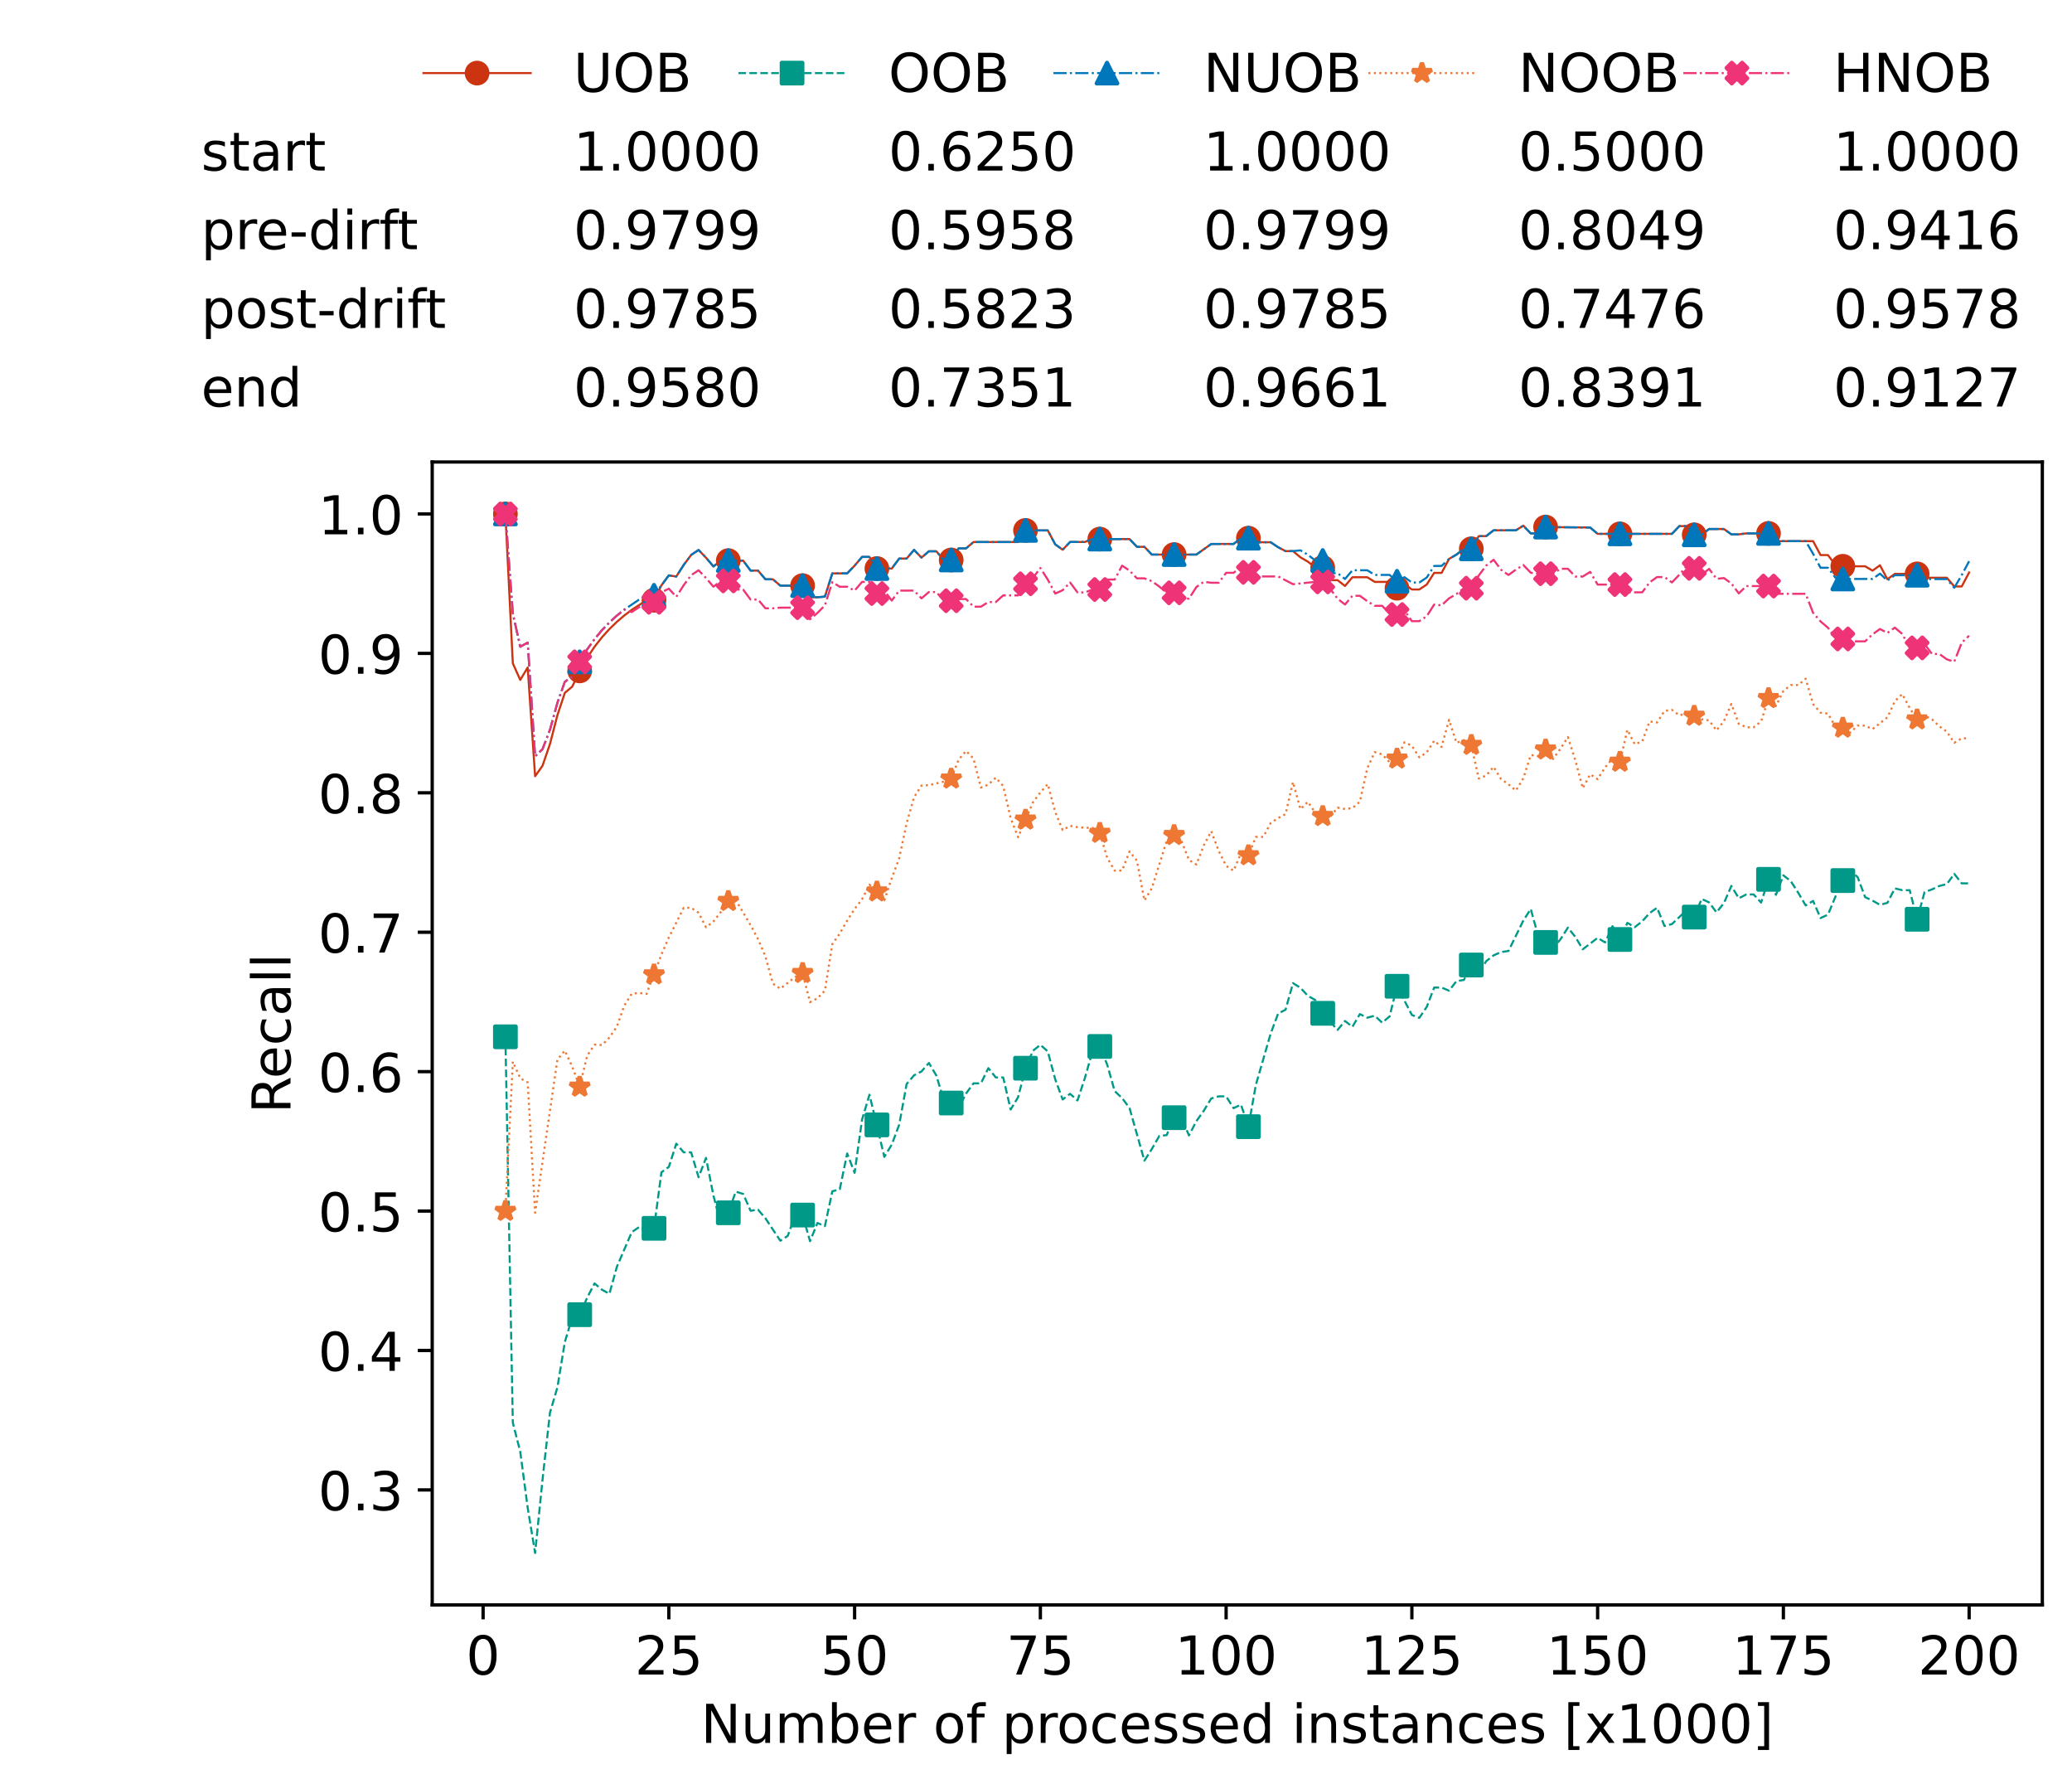 <?xml version="1.0" encoding="utf-8" standalone="no"?>
<!DOCTYPE svg PUBLIC "-//W3C//DTD SVG 1.1//EN"
  "http://www.w3.org/Graphics/SVG/1.1/DTD/svg11.dtd">
<!-- Created with matplotlib (https://matplotlib.org/) -->
<svg height="432.615pt" version="1.1" viewBox="0 0 502.65 432.615" width="502.65pt" xmlns="http://www.w3.org/2000/svg" xmlns:xlink="http://www.w3.org/1999/xlink">
 <defs>
  <style type="text/css">*{stroke-linecap:butt;stroke-linejoin:round;}</style>
 </defs>
 <g id="figure_1">
  <g id="patch_1">
   <path d="M 0 432.615 
L 502.65 432.615 
L 502.65 0 
L 0 0 
z
" style="fill:#ffffff;"/>
  </g>
  <g id="axes_1">
   <g id="patch_2">
    <path d="M 104.85 389.252 
L 495.45 389.252 
L 495.45 112.052 
L 104.85 112.052 
z
" style="fill:#ffffff;"/>
   </g>
   <g id="matplotlib.axis_1">
    <g id="xtick_1">
     <g id="line2d_1">
      <defs>
       <path d="M 0 0 
L 0 3.5 
" id="meba6766c98" style="stroke:#000000;stroke-width:0.8;"/>
      </defs>
      <g>
       <use style="stroke:#000000;stroke-width:0.8;" x="117.197" xlink:href="#meba6766c98" y="389.252"/>
      </g>
     </g>
     <g id="text_1">
      <!-- 0 -->
      <g transform="translate(113.061 406.13)scale(0.13 -0.13)">
       <defs>
        <path d="M 31.781 66.406 
Q 24.172 66.406 20.328 58.906 
Q 16.5 51.422 16.5 36.375 
Q 16.5 21.391 20.328 13.891 
Q 24.172 6.391 31.781 6.391 
Q 39.453 6.391 43.281 13.891 
Q 47.125 21.391 47.125 36.375 
Q 47.125 51.422 43.281 58.906 
Q 39.453 66.406 31.781 66.406 
z
M 31.781 74.219 
Q 44.047 74.219 50.516 64.516 
Q 56.984 54.828 56.984 36.375 
Q 56.984 17.969 50.516 8.266 
Q 44.047 -1.422 31.781 -1.422 
Q 19.531 -1.422 13.062 8.266 
Q 6.594 17.969 6.594 36.375 
Q 6.594 54.828 13.062 64.516 
Q 19.531 74.219 31.781 74.219 
z
" id="DejaVuSans-48"/>
       </defs>
       <use xlink:href="#DejaVuSans-48"/>
      </g>
     </g>
    </g>
    <g id="xtick_2">
     <g id="line2d_2">
      <g>
       <use style="stroke:#000000;stroke-width:0.8;" x="162.259" xlink:href="#meba6766c98" y="389.252"/>
      </g>
     </g>
     <g id="text_2">
      <!-- 25 -->
      <g transform="translate(153.988 406.13)scale(0.13 -0.13)">
       <defs>
        <path d="M 19.188 8.297 
L 53.609 8.297 
L 53.609 0 
L 7.328 0 
L 7.328 8.297 
Q 12.938 14.109 22.625 23.891 
Q 32.328 33.688 34.812 36.531 
Q 39.547 41.844 41.422 45.531 
Q 43.312 49.219 43.312 52.781 
Q 43.312 58.594 39.234 62.25 
Q 35.156 65.922 28.609 65.922 
Q 23.969 65.922 18.812 64.312 
Q 13.672 62.703 7.812 59.422 
L 7.812 69.391 
Q 13.766 71.781 18.938 73 
Q 24.125 74.219 28.422 74.219 
Q 39.75 74.219 46.484 68.547 
Q 53.219 62.891 53.219 53.422 
Q 53.219 48.922 51.531 44.891 
Q 49.859 40.875 45.406 35.406 
Q 44.188 33.984 37.641 27.219 
Q 31.109 20.453 19.188 8.297 
z
" id="DejaVuSans-50"/>
        <path d="M 10.797 72.906 
L 49.516 72.906 
L 49.516 64.594 
L 19.828 64.594 
L 19.828 46.734 
Q 21.969 47.469 24.109 47.828 
Q 26.266 48.188 28.422 48.188 
Q 40.625 48.188 47.75 41.5 
Q 54.891 34.812 54.891 23.391 
Q 54.891 11.625 47.562 5.094 
Q 40.234 -1.422 26.906 -1.422 
Q 22.312 -1.422 17.547 -0.641 
Q 12.797 0.141 7.719 1.703 
L 7.719 11.625 
Q 12.109 9.234 16.797 8.062 
Q 21.484 6.891 26.703 6.891 
Q 35.156 6.891 40.078 11.328 
Q 45.016 15.766 45.016 23.391 
Q 45.016 31 40.078 35.438 
Q 35.156 39.891 26.703 39.891 
Q 22.75 39.891 18.812 39.016 
Q 14.891 38.141 10.797 36.281 
z
" id="DejaVuSans-53"/>
       </defs>
       <use xlink:href="#DejaVuSans-50"/>
       <use x="63.623" xlink:href="#DejaVuSans-53"/>
      </g>
     </g>
    </g>
    <g id="xtick_3">
     <g id="line2d_3">
      <g>
       <use style="stroke:#000000;stroke-width:0.8;" x="207.322" xlink:href="#meba6766c98" y="389.252"/>
      </g>
     </g>
     <g id="text_3">
      <!-- 50 -->
      <g transform="translate(199.05 406.13)scale(0.13 -0.13)">
       <use xlink:href="#DejaVuSans-53"/>
       <use x="63.623" xlink:href="#DejaVuSans-48"/>
      </g>
     </g>
    </g>
    <g id="xtick_4">
     <g id="line2d_4">
      <g>
       <use style="stroke:#000000;stroke-width:0.8;" x="252.384" xlink:href="#meba6766c98" y="389.252"/>
      </g>
     </g>
     <g id="text_4">
      <!-- 75 -->
      <g transform="translate(244.113 406.13)scale(0.13 -0.13)">
       <defs>
        <path d="M 8.203 72.906 
L 55.078 72.906 
L 55.078 68.703 
L 28.609 0 
L 18.312 0 
L 43.219 64.594 
L 8.203 64.594 
z
" id="DejaVuSans-55"/>
       </defs>
       <use xlink:href="#DejaVuSans-55"/>
       <use x="63.623" xlink:href="#DejaVuSans-53"/>
      </g>
     </g>
    </g>
    <g id="xtick_5">
     <g id="line2d_5">
      <g>
       <use style="stroke:#000000;stroke-width:0.8;" x="297.446" xlink:href="#meba6766c98" y="389.252"/>
      </g>
     </g>
     <g id="text_5">
      <!-- 100 -->
      <g transform="translate(285.039 406.13)scale(0.13 -0.13)">
       <defs>
        <path d="M 12.406 8.297 
L 28.516 8.297 
L 28.516 63.922 
L 10.984 60.406 
L 10.984 69.391 
L 28.422 72.906 
L 38.281 72.906 
L 38.281 8.297 
L 54.391 8.297 
L 54.391 0 
L 12.406 0 
z
" id="DejaVuSans-49"/>
       </defs>
       <use xlink:href="#DejaVuSans-49"/>
       <use x="63.623" xlink:href="#DejaVuSans-48"/>
       <use x="127.246" xlink:href="#DejaVuSans-48"/>
      </g>
     </g>
    </g>
    <g id="xtick_6">
     <g id="line2d_6">
      <g>
       <use style="stroke:#000000;stroke-width:0.8;" x="342.509" xlink:href="#meba6766c98" y="389.252"/>
      </g>
     </g>
     <g id="text_6">
      <!-- 125 -->
      <g transform="translate(330.102 406.13)scale(0.13 -0.13)">
       <use xlink:href="#DejaVuSans-49"/>
       <use x="63.623" xlink:href="#DejaVuSans-50"/>
       <use x="127.246" xlink:href="#DejaVuSans-53"/>
      </g>
     </g>
    </g>
    <g id="xtick_7">
     <g id="line2d_7">
      <g>
       <use style="stroke:#000000;stroke-width:0.8;" x="387.571" xlink:href="#meba6766c98" y="389.252"/>
      </g>
     </g>
     <g id="text_7">
      <!-- 150 -->
      <g transform="translate(375.164 406.13)scale(0.13 -0.13)">
       <use xlink:href="#DejaVuSans-49"/>
       <use x="63.623" xlink:href="#DejaVuSans-53"/>
       <use x="127.246" xlink:href="#DejaVuSans-48"/>
      </g>
     </g>
    </g>
    <g id="xtick_8">
     <g id="line2d_8">
      <g>
       <use style="stroke:#000000;stroke-width:0.8;" x="432.633" xlink:href="#meba6766c98" y="389.252"/>
      </g>
     </g>
     <g id="text_8">
      <!-- 175 -->
      <g transform="translate(420.226 406.13)scale(0.13 -0.13)">
       <use xlink:href="#DejaVuSans-49"/>
       <use x="63.623" xlink:href="#DejaVuSans-55"/>
       <use x="127.246" xlink:href="#DejaVuSans-53"/>
      </g>
     </g>
    </g>
    <g id="xtick_9">
     <g id="line2d_9">
      <g>
       <use style="stroke:#000000;stroke-width:0.8;" x="477.695" xlink:href="#meba6766c98" y="389.252"/>
      </g>
     </g>
     <g id="text_9">
      <!-- 200 -->
      <g transform="translate(465.289 406.13)scale(0.13 -0.13)">
       <use xlink:href="#DejaVuSans-50"/>
       <use x="63.623" xlink:href="#DejaVuSans-48"/>
       <use x="127.246" xlink:href="#DejaVuSans-48"/>
      </g>
     </g>
    </g>
    <g id="text_10">
     <!-- Number of processed instances [x1000] -->
     <g transform="translate(170.025 422.711)scale(0.13 -0.13)">
      <defs>
       <path d="M 9.812 72.906 
L 23.094 72.906 
L 55.422 11.922 
L 55.422 72.906 
L 64.984 72.906 
L 64.984 0 
L 51.703 0 
L 19.391 60.984 
L 19.391 0 
L 9.812 0 
z
" id="DejaVuSans-78"/>
       <path d="M 8.5 21.578 
L 8.5 54.688 
L 17.484 54.688 
L 17.484 21.922 
Q 17.484 14.156 20.5 10.266 
Q 23.531 6.391 29.594 6.391 
Q 36.859 6.391 41.078 11.031 
Q 45.312 15.672 45.312 23.688 
L 45.312 54.688 
L 54.297 54.688 
L 54.297 0 
L 45.312 0 
L 45.312 8.406 
Q 42.047 3.422 37.719 1 
Q 33.406 -1.422 27.688 -1.422 
Q 18.266 -1.422 13.375 4.438 
Q 8.5 10.297 8.5 21.578 
z
M 31.109 56 
z
" id="DejaVuSans-117"/>
       <path d="M 52 44.188 
Q 55.375 50.25 60.062 53.125 
Q 64.75 56 71.094 56 
Q 79.641 56 84.281 50.016 
Q 88.922 44.047 88.922 33.016 
L 88.922 0 
L 79.891 0 
L 79.891 32.719 
Q 79.891 40.578 77.094 44.375 
Q 74.312 48.188 68.609 48.188 
Q 61.625 48.188 57.562 43.547 
Q 53.516 38.922 53.516 30.906 
L 53.516 0 
L 44.484 0 
L 44.484 32.719 
Q 44.484 40.625 41.703 44.406 
Q 38.922 48.188 33.109 48.188 
Q 26.219 48.188 22.156 43.531 
Q 18.109 38.875 18.109 30.906 
L 18.109 0 
L 9.078 0 
L 9.078 54.688 
L 18.109 54.688 
L 18.109 46.188 
Q 21.188 51.219 25.484 53.609 
Q 29.781 56 35.688 56 
Q 41.656 56 45.828 52.969 
Q 50 49.953 52 44.188 
z
" id="DejaVuSans-109"/>
       <path d="M 48.688 27.297 
Q 48.688 37.203 44.609 42.844 
Q 40.531 48.484 33.406 48.484 
Q 26.266 48.484 22.188 42.844 
Q 18.109 37.203 18.109 27.297 
Q 18.109 17.391 22.188 11.75 
Q 26.266 6.109 33.406 6.109 
Q 40.531 6.109 44.609 11.75 
Q 48.688 17.391 48.688 27.297 
z
M 18.109 46.391 
Q 20.953 51.266 25.266 53.625 
Q 29.594 56 35.594 56 
Q 45.562 56 51.781 48.094 
Q 58.016 40.188 58.016 27.297 
Q 58.016 14.406 51.781 6.484 
Q 45.562 -1.422 35.594 -1.422 
Q 29.594 -1.422 25.266 0.953 
Q 20.953 3.328 18.109 8.203 
L 18.109 0 
L 9.078 0 
L 9.078 75.984 
L 18.109 75.984 
z
" id="DejaVuSans-98"/>
       <path d="M 56.203 29.594 
L 56.203 25.203 
L 14.891 25.203 
Q 15.484 15.922 20.484 11.062 
Q 25.484 6.203 34.422 6.203 
Q 39.594 6.203 44.453 7.469 
Q 49.312 8.734 54.109 11.281 
L 54.109 2.781 
Q 49.266 0.734 44.188 -0.344 
Q 39.109 -1.422 33.891 -1.422 
Q 20.797 -1.422 13.156 6.188 
Q 5.516 13.812 5.516 26.812 
Q 5.516 40.234 12.766 48.109 
Q 20.016 56 32.328 56 
Q 43.359 56 49.781 48.891 
Q 56.203 41.797 56.203 29.594 
z
M 47.219 32.234 
Q 47.125 39.594 43.094 43.984 
Q 39.062 48.391 32.422 48.391 
Q 24.906 48.391 20.391 44.141 
Q 15.875 39.891 15.188 32.172 
z
" id="DejaVuSans-101"/>
       <path d="M 41.109 46.297 
Q 39.594 47.172 37.812 47.578 
Q 36.031 48 33.891 48 
Q 26.266 48 22.188 43.047 
Q 18.109 38.094 18.109 28.812 
L 18.109 0 
L 9.078 0 
L 9.078 54.688 
L 18.109 54.688 
L 18.109 46.188 
Q 20.953 51.172 25.484 53.578 
Q 30.031 56 36.531 56 
Q 37.453 56 38.578 55.875 
Q 39.703 55.766 41.062 55.516 
z
" id="DejaVuSans-114"/>
       <path id="DejaVuSans-32"/>
       <path d="M 30.609 48.391 
Q 23.391 48.391 19.188 42.75 
Q 14.984 37.109 14.984 27.297 
Q 14.984 17.484 19.156 11.844 
Q 23.344 6.203 30.609 6.203 
Q 37.797 6.203 41.984 11.859 
Q 46.188 17.531 46.188 27.297 
Q 46.188 37.016 41.984 42.703 
Q 37.797 48.391 30.609 48.391 
z
M 30.609 56 
Q 42.328 56 49.016 48.375 
Q 55.719 40.766 55.719 27.297 
Q 55.719 13.875 49.016 6.219 
Q 42.328 -1.422 30.609 -1.422 
Q 18.844 -1.422 12.172 6.219 
Q 5.516 13.875 5.516 27.297 
Q 5.516 40.766 12.172 48.375 
Q 18.844 56 30.609 56 
z
" id="DejaVuSans-111"/>
       <path d="M 37.109 75.984 
L 37.109 68.5 
L 28.516 68.5 
Q 23.688 68.5 21.797 66.547 
Q 19.922 64.594 19.922 59.516 
L 19.922 54.688 
L 34.719 54.688 
L 34.719 47.703 
L 19.922 47.703 
L 19.922 0 
L 10.891 0 
L 10.891 47.703 
L 2.297 47.703 
L 2.297 54.688 
L 10.891 54.688 
L 10.891 58.5 
Q 10.891 67.625 15.141 71.797 
Q 19.391 75.984 28.609 75.984 
z
" id="DejaVuSans-102"/>
       <path d="M 18.109 8.203 
L 18.109 -20.797 
L 9.078 -20.797 
L 9.078 54.688 
L 18.109 54.688 
L 18.109 46.391 
Q 20.953 51.266 25.266 53.625 
Q 29.594 56 35.594 56 
Q 45.562 56 51.781 48.094 
Q 58.016 40.188 58.016 27.297 
Q 58.016 14.406 51.781 6.484 
Q 45.562 -1.422 35.594 -1.422 
Q 29.594 -1.422 25.266 0.953 
Q 20.953 3.328 18.109 8.203 
z
M 48.688 27.297 
Q 48.688 37.203 44.609 42.844 
Q 40.531 48.484 33.406 48.484 
Q 26.266 48.484 22.188 42.844 
Q 18.109 37.203 18.109 27.297 
Q 18.109 17.391 22.188 11.75 
Q 26.266 6.109 33.406 6.109 
Q 40.531 6.109 44.609 11.75 
Q 48.688 17.391 48.688 27.297 
z
" id="DejaVuSans-112"/>
       <path d="M 48.781 52.594 
L 48.781 44.188 
Q 44.969 46.297 41.141 47.344 
Q 37.312 48.391 33.406 48.391 
Q 24.656 48.391 19.812 42.844 
Q 14.984 37.312 14.984 27.297 
Q 14.984 17.281 19.812 11.734 
Q 24.656 6.203 33.406 6.203 
Q 37.312 6.203 41.141 7.25 
Q 44.969 8.297 48.781 10.406 
L 48.781 2.094 
Q 45.016 0.344 40.984 -0.531 
Q 36.969 -1.422 32.422 -1.422 
Q 20.062 -1.422 12.781 6.344 
Q 5.516 14.109 5.516 27.297 
Q 5.516 40.672 12.859 48.328 
Q 20.219 56 33.016 56 
Q 37.156 56 41.109 55.141 
Q 45.062 54.297 48.781 52.594 
z
" id="DejaVuSans-99"/>
       <path d="M 44.281 53.078 
L 44.281 44.578 
Q 40.484 46.531 36.375 47.5 
Q 32.281 48.484 27.875 48.484 
Q 21.188 48.484 17.844 46.438 
Q 14.5 44.391 14.5 40.281 
Q 14.5 37.156 16.891 35.375 
Q 19.281 33.594 26.516 31.984 
L 29.594 31.297 
Q 39.156 29.25 43.188 25.516 
Q 47.219 21.781 47.219 15.094 
Q 47.219 7.469 41.188 3.016 
Q 35.156 -1.422 24.609 -1.422 
Q 20.219 -1.422 15.453 -0.562 
Q 10.688 0.297 5.422 2 
L 5.422 11.281 
Q 10.406 8.688 15.234 7.391 
Q 20.062 6.109 24.812 6.109 
Q 31.156 6.109 34.562 8.281 
Q 37.984 10.453 37.984 14.406 
Q 37.984 18.062 35.516 20.016 
Q 33.062 21.969 24.703 23.781 
L 21.578 24.516 
Q 13.234 26.266 9.516 29.906 
Q 5.812 33.547 5.812 39.891 
Q 5.812 47.609 11.281 51.797 
Q 16.75 56 26.812 56 
Q 31.781 56 36.172 55.266 
Q 40.578 54.547 44.281 53.078 
z
" id="DejaVuSans-115"/>
       <path d="M 45.406 46.391 
L 45.406 75.984 
L 54.391 75.984 
L 54.391 0 
L 45.406 0 
L 45.406 8.203 
Q 42.578 3.328 38.25 0.953 
Q 33.938 -1.422 27.875 -1.422 
Q 17.969 -1.422 11.734 6.484 
Q 5.516 14.406 5.516 27.297 
Q 5.516 40.188 11.734 48.094 
Q 17.969 56 27.875 56 
Q 33.938 56 38.25 53.625 
Q 42.578 51.266 45.406 46.391 
z
M 14.797 27.297 
Q 14.797 17.391 18.875 11.75 
Q 22.953 6.109 30.078 6.109 
Q 37.203 6.109 41.297 11.75 
Q 45.406 17.391 45.406 27.297 
Q 45.406 37.203 41.297 42.844 
Q 37.203 48.484 30.078 48.484 
Q 22.953 48.484 18.875 42.844 
Q 14.797 37.203 14.797 27.297 
z
" id="DejaVuSans-100"/>
       <path d="M 9.422 54.688 
L 18.406 54.688 
L 18.406 0 
L 9.422 0 
z
M 9.422 75.984 
L 18.406 75.984 
L 18.406 64.594 
L 9.422 64.594 
z
" id="DejaVuSans-105"/>
       <path d="M 54.891 33.016 
L 54.891 0 
L 45.906 0 
L 45.906 32.719 
Q 45.906 40.484 42.875 44.328 
Q 39.844 48.188 33.797 48.188 
Q 26.516 48.188 22.312 43.547 
Q 18.109 38.922 18.109 30.906 
L 18.109 0 
L 9.078 0 
L 9.078 54.688 
L 18.109 54.688 
L 18.109 46.188 
Q 21.344 51.125 25.703 53.562 
Q 30.078 56 35.797 56 
Q 45.219 56 50.047 50.172 
Q 54.891 44.344 54.891 33.016 
z
" id="DejaVuSans-110"/>
       <path d="M 18.312 70.219 
L 18.312 54.688 
L 36.812 54.688 
L 36.812 47.703 
L 18.312 47.703 
L 18.312 18.016 
Q 18.312 11.328 20.141 9.422 
Q 21.969 7.516 27.594 7.516 
L 36.812 7.516 
L 36.812 0 
L 27.594 0 
Q 17.188 0 13.234 3.875 
Q 9.281 7.766 9.281 18.016 
L 9.281 47.703 
L 2.688 47.703 
L 2.688 54.688 
L 9.281 54.688 
L 9.281 70.219 
z
" id="DejaVuSans-116"/>
       <path d="M 34.281 27.484 
Q 23.391 27.484 19.188 25 
Q 14.984 22.516 14.984 16.5 
Q 14.984 11.719 18.141 8.906 
Q 21.297 6.109 26.703 6.109 
Q 34.188 6.109 38.703 11.406 
Q 43.219 16.703 43.219 25.484 
L 43.219 27.484 
z
M 52.203 31.203 
L 52.203 0 
L 43.219 0 
L 43.219 8.297 
Q 40.141 3.328 35.547 0.953 
Q 30.953 -1.422 24.312 -1.422 
Q 15.922 -1.422 10.953 3.297 
Q 6 8.016 6 15.922 
Q 6 25.141 12.172 29.828 
Q 18.359 34.516 30.609 34.516 
L 43.219 34.516 
L 43.219 35.406 
Q 43.219 41.609 39.141 45 
Q 35.062 48.391 27.688 48.391 
Q 23 48.391 18.547 47.266 
Q 14.109 46.141 10.016 43.891 
L 10.016 52.203 
Q 14.938 54.109 19.578 55.047 
Q 24.219 56 28.609 56 
Q 40.484 56 46.344 49.844 
Q 52.203 43.703 52.203 31.203 
z
" id="DejaVuSans-97"/>
       <path d="M 8.594 75.984 
L 29.297 75.984 
L 29.297 69 
L 17.578 69 
L 17.578 -6.203 
L 29.297 -6.203 
L 29.297 -13.188 
L 8.594 -13.188 
z
" id="DejaVuSans-91"/>
       <path d="M 54.891 54.688 
L 35.109 28.078 
L 55.906 0 
L 45.312 0 
L 29.391 21.484 
L 13.484 0 
L 2.875 0 
L 24.125 28.609 
L 4.688 54.688 
L 15.281 54.688 
L 29.781 35.203 
L 44.281 54.688 
z
" id="DejaVuSans-120"/>
       <path d="M 30.422 75.984 
L 30.422 -13.188 
L 9.719 -13.188 
L 9.719 -6.203 
L 21.391 -6.203 
L 21.391 69 
L 9.719 69 
L 9.719 75.984 
z
" id="DejaVuSans-93"/>
      </defs>
      <use xlink:href="#DejaVuSans-78"/>
      <use x="74.805" xlink:href="#DejaVuSans-117"/>
      <use x="138.184" xlink:href="#DejaVuSans-109"/>
      <use x="235.596" xlink:href="#DejaVuSans-98"/>
      <use x="299.072" xlink:href="#DejaVuSans-101"/>
      <use x="360.596" xlink:href="#DejaVuSans-114"/>
      <use x="401.709" xlink:href="#DejaVuSans-32"/>
      <use x="433.496" xlink:href="#DejaVuSans-111"/>
      <use x="494.678" xlink:href="#DejaVuSans-102"/>
      <use x="529.883" xlink:href="#DejaVuSans-32"/>
      <use x="561.67" xlink:href="#DejaVuSans-112"/>
      <use x="625.146" xlink:href="#DejaVuSans-114"/>
      <use x="664.01" xlink:href="#DejaVuSans-111"/>
      <use x="725.191" xlink:href="#DejaVuSans-99"/>
      <use x="780.172" xlink:href="#DejaVuSans-101"/>
      <use x="841.695" xlink:href="#DejaVuSans-115"/>
      <use x="893.795" xlink:href="#DejaVuSans-115"/>
      <use x="945.895" xlink:href="#DejaVuSans-101"/>
      <use x="1007.418" xlink:href="#DejaVuSans-100"/>
      <use x="1070.895" xlink:href="#DejaVuSans-32"/>
      <use x="1102.682" xlink:href="#DejaVuSans-105"/>
      <use x="1130.465" xlink:href="#DejaVuSans-110"/>
      <use x="1193.844" xlink:href="#DejaVuSans-115"/>
      <use x="1245.943" xlink:href="#DejaVuSans-116"/>
      <use x="1285.152" xlink:href="#DejaVuSans-97"/>
      <use x="1346.432" xlink:href="#DejaVuSans-110"/>
      <use x="1409.811" xlink:href="#DejaVuSans-99"/>
      <use x="1464.791" xlink:href="#DejaVuSans-101"/>
      <use x="1526.314" xlink:href="#DejaVuSans-115"/>
      <use x="1578.414" xlink:href="#DejaVuSans-32"/>
      <use x="1610.201" xlink:href="#DejaVuSans-91"/>
      <use x="1649.215" xlink:href="#DejaVuSans-120"/>
      <use x="1708.395" xlink:href="#DejaVuSans-49"/>
      <use x="1772.018" xlink:href="#DejaVuSans-48"/>
      <use x="1835.641" xlink:href="#DejaVuSans-48"/>
      <use x="1899.264" xlink:href="#DejaVuSans-48"/>
      <use x="1962.887" xlink:href="#DejaVuSans-93"/>
     </g>
    </g>
   </g>
   <g id="matplotlib.axis_2">
    <g id="ytick_1">
     <g id="line2d_10">
      <defs>
       <path d="M 0 0 
L -3.5 0 
" id="m9366ced7c9" style="stroke:#000000;stroke-width:0.8;"/>
      </defs>
      <g>
       <use style="stroke:#000000;stroke-width:0.8;" x="104.85" xlink:href="#m9366ced7c9" y="361.355"/>
      </g>
     </g>
     <g id="text_11">
      <!-- 0.3 -->
      <g transform="translate(77.176 366.294)scale(0.13 -0.13)">
       <defs>
        <path d="M 10.688 12.406 
L 21 12.406 
L 21 0 
L 10.688 0 
z
" id="DejaVuSans-46"/>
        <path d="M 40.578 39.312 
Q 47.656 37.797 51.625 33 
Q 55.609 28.219 55.609 21.188 
Q 55.609 10.406 48.188 4.484 
Q 40.766 -1.422 27.094 -1.422 
Q 22.516 -1.422 17.656 -0.516 
Q 12.797 0.391 7.625 2.203 
L 7.625 11.719 
Q 11.719 9.328 16.594 8.109 
Q 21.484 6.891 26.812 6.891 
Q 36.078 6.891 40.938 10.547 
Q 45.797 14.203 45.797 21.188 
Q 45.797 27.641 41.281 31.266 
Q 36.766 34.906 28.719 34.906 
L 20.219 34.906 
L 20.219 43.016 
L 29.109 43.016 
Q 36.375 43.016 40.234 45.922 
Q 44.094 48.828 44.094 54.297 
Q 44.094 59.906 40.109 62.906 
Q 36.141 65.922 28.719 65.922 
Q 24.656 65.922 20.016 65.031 
Q 15.375 64.156 9.812 62.312 
L 9.812 71.094 
Q 15.438 72.656 20.344 73.438 
Q 25.25 74.219 29.594 74.219 
Q 40.828 74.219 47.359 69.109 
Q 53.906 64.016 53.906 55.328 
Q 53.906 49.266 50.438 45.094 
Q 46.969 40.922 40.578 39.312 
z
" id="DejaVuSans-51"/>
       </defs>
       <use xlink:href="#DejaVuSans-48"/>
       <use x="63.623" xlink:href="#DejaVuSans-46"/>
       <use x="95.41" xlink:href="#DejaVuSans-51"/>
      </g>
     </g>
    </g>
    <g id="ytick_2">
     <g id="line2d_11">
      <g>
       <use style="stroke:#000000;stroke-width:0.8;" x="104.85" xlink:href="#m9366ced7c9" y="327.54"/>
      </g>
     </g>
     <g id="text_12">
      <!-- 0.4 -->
      <g transform="translate(77.176 332.479)scale(0.13 -0.13)">
       <defs>
        <path d="M 37.797 64.312 
L 12.891 25.391 
L 37.797 25.391 
z
M 35.203 72.906 
L 47.609 72.906 
L 47.609 25.391 
L 58.016 25.391 
L 58.016 17.188 
L 47.609 17.188 
L 47.609 0 
L 37.797 0 
L 37.797 17.188 
L 4.891 17.188 
L 4.891 26.703 
z
" id="DejaVuSans-52"/>
       </defs>
       <use xlink:href="#DejaVuSans-48"/>
       <use x="63.623" xlink:href="#DejaVuSans-46"/>
       <use x="95.41" xlink:href="#DejaVuSans-52"/>
      </g>
     </g>
    </g>
    <g id="ytick_3">
     <g id="line2d_12">
      <g>
       <use style="stroke:#000000;stroke-width:0.8;" x="104.85" xlink:href="#m9366ced7c9" y="293.725"/>
      </g>
     </g>
     <g id="text_13">
      <!-- 0.5 -->
      <g transform="translate(77.176 298.664)scale(0.13 -0.13)">
       <use xlink:href="#DejaVuSans-48"/>
       <use x="63.623" xlink:href="#DejaVuSans-46"/>
       <use x="95.41" xlink:href="#DejaVuSans-53"/>
      </g>
     </g>
    </g>
    <g id="ytick_4">
     <g id="line2d_13">
      <g>
       <use style="stroke:#000000;stroke-width:0.8;" x="104.85" xlink:href="#m9366ced7c9" y="259.911"/>
      </g>
     </g>
     <g id="text_14">
      <!-- 0.6 -->
      <g transform="translate(77.176 264.85)scale(0.13 -0.13)">
       <defs>
        <path d="M 33.016 40.375 
Q 26.375 40.375 22.484 35.828 
Q 18.609 31.297 18.609 23.391 
Q 18.609 15.531 22.484 10.953 
Q 26.375 6.391 33.016 6.391 
Q 39.656 6.391 43.531 10.953 
Q 47.406 15.531 47.406 23.391 
Q 47.406 31.297 43.531 35.828 
Q 39.656 40.375 33.016 40.375 
z
M 52.594 71.297 
L 52.594 62.312 
Q 48.875 64.062 45.094 64.984 
Q 41.312 65.922 37.594 65.922 
Q 27.828 65.922 22.672 59.328 
Q 17.531 52.734 16.797 39.406 
Q 19.672 43.656 24.016 45.922 
Q 28.375 48.188 33.594 48.188 
Q 44.578 48.188 50.953 41.516 
Q 57.328 34.859 57.328 23.391 
Q 57.328 12.156 50.688 5.359 
Q 44.047 -1.422 33.016 -1.422 
Q 20.359 -1.422 13.672 8.266 
Q 6.984 17.969 6.984 36.375 
Q 6.984 53.656 15.188 63.938 
Q 23.391 74.219 37.203 74.219 
Q 40.922 74.219 44.703 73.484 
Q 48.484 72.75 52.594 71.297 
z
" id="DejaVuSans-54"/>
       </defs>
       <use xlink:href="#DejaVuSans-48"/>
       <use x="63.623" xlink:href="#DejaVuSans-46"/>
       <use x="95.41" xlink:href="#DejaVuSans-54"/>
      </g>
     </g>
    </g>
    <g id="ytick_5">
     <g id="line2d_14">
      <g>
       <use style="stroke:#000000;stroke-width:0.8;" x="104.85" xlink:href="#m9366ced7c9" y="226.096"/>
      </g>
     </g>
     <g id="text_15">
      <!-- 0.7 -->
      <g transform="translate(77.176 231.035)scale(0.13 -0.13)">
       <use xlink:href="#DejaVuSans-48"/>
       <use x="63.623" xlink:href="#DejaVuSans-46"/>
       <use x="95.41" xlink:href="#DejaVuSans-55"/>
      </g>
     </g>
    </g>
    <g id="ytick_6">
     <g id="line2d_15">
      <g>
       <use style="stroke:#000000;stroke-width:0.8;" x="104.85" xlink:href="#m9366ced7c9" y="192.281"/>
      </g>
     </g>
     <g id="text_16">
      <!-- 0.8 -->
      <g transform="translate(77.176 197.22)scale(0.13 -0.13)">
       <defs>
        <path d="M 31.781 34.625 
Q 24.75 34.625 20.719 30.859 
Q 16.703 27.094 16.703 20.516 
Q 16.703 13.922 20.719 10.156 
Q 24.75 6.391 31.781 6.391 
Q 38.812 6.391 42.859 10.172 
Q 46.922 13.969 46.922 20.516 
Q 46.922 27.094 42.891 30.859 
Q 38.875 34.625 31.781 34.625 
z
M 21.922 38.812 
Q 15.578 40.375 12.031 44.719 
Q 8.5 49.078 8.5 55.328 
Q 8.5 64.062 14.719 69.141 
Q 20.953 74.219 31.781 74.219 
Q 42.672 74.219 48.875 69.141 
Q 55.078 64.062 55.078 55.328 
Q 55.078 49.078 51.531 44.719 
Q 48 40.375 41.703 38.812 
Q 48.828 37.156 52.797 32.312 
Q 56.781 27.484 56.781 20.516 
Q 56.781 9.906 50.312 4.234 
Q 43.844 -1.422 31.781 -1.422 
Q 19.734 -1.422 13.25 4.234 
Q 6.781 9.906 6.781 20.516 
Q 6.781 27.484 10.781 32.312 
Q 14.797 37.156 21.922 38.812 
z
M 18.312 54.391 
Q 18.312 48.734 21.844 45.562 
Q 25.391 42.391 31.781 42.391 
Q 38.141 42.391 41.719 45.562 
Q 45.312 48.734 45.312 54.391 
Q 45.312 60.062 41.719 63.234 
Q 38.141 66.406 31.781 66.406 
Q 25.391 66.406 21.844 63.234 
Q 18.312 60.062 18.312 54.391 
z
" id="DejaVuSans-56"/>
       </defs>
       <use xlink:href="#DejaVuSans-48"/>
       <use x="63.623" xlink:href="#DejaVuSans-46"/>
       <use x="95.41" xlink:href="#DejaVuSans-56"/>
      </g>
     </g>
    </g>
    <g id="ytick_7">
     <g id="line2d_16">
      <g>
       <use style="stroke:#000000;stroke-width:0.8;" x="104.85" xlink:href="#m9366ced7c9" y="158.467"/>
      </g>
     </g>
     <g id="text_17">
      <!-- 0.9 -->
      <g transform="translate(77.176 163.405)scale(0.13 -0.13)">
       <defs>
        <path d="M 10.984 1.516 
L 10.984 10.5 
Q 14.703 8.734 18.5 7.812 
Q 22.312 6.891 25.984 6.891 
Q 35.75 6.891 40.891 13.453 
Q 46.047 20.016 46.781 33.406 
Q 43.953 29.203 39.594 26.953 
Q 35.25 24.703 29.984 24.703 
Q 19.047 24.703 12.672 31.312 
Q 6.297 37.938 6.297 49.422 
Q 6.297 60.641 12.938 67.422 
Q 19.578 74.219 30.609 74.219 
Q 43.266 74.219 49.922 64.516 
Q 56.594 54.828 56.594 36.375 
Q 56.594 19.141 48.406 8.859 
Q 40.234 -1.422 26.422 -1.422 
Q 22.703 -1.422 18.891 -0.688 
Q 15.094 0.047 10.984 1.516 
z
M 30.609 32.422 
Q 37.25 32.422 41.125 36.953 
Q 45.016 41.5 45.016 49.422 
Q 45.016 57.281 41.125 61.844 
Q 37.25 66.406 30.609 66.406 
Q 23.969 66.406 20.094 61.844 
Q 16.219 57.281 16.219 49.422 
Q 16.219 41.5 20.094 36.953 
Q 23.969 32.422 30.609 32.422 
z
" id="DejaVuSans-57"/>
       </defs>
       <use xlink:href="#DejaVuSans-48"/>
       <use x="63.623" xlink:href="#DejaVuSans-46"/>
       <use x="95.41" xlink:href="#DejaVuSans-57"/>
      </g>
     </g>
    </g>
    <g id="ytick_8">
     <g id="line2d_17">
      <g>
       <use style="stroke:#000000;stroke-width:0.8;" x="104.85" xlink:href="#m9366ced7c9" y="124.652"/>
      </g>
     </g>
     <g id="text_18">
      <!-- 1.0 -->
      <g transform="translate(77.176 129.591)scale(0.13 -0.13)">
       <use xlink:href="#DejaVuSans-49"/>
       <use x="63.623" xlink:href="#DejaVuSans-46"/>
       <use x="95.41" xlink:href="#DejaVuSans-48"/>
      </g>
     </g>
    </g>
    <g id="text_19">
     <!-- Recall -->
     <g transform="translate(70.472 270.044)rotate(-90)scale(0.13 -0.13)">
      <defs>
       <path d="M 44.391 34.188 
Q 47.562 33.109 50.562 29.594 
Q 53.562 26.078 56.594 19.922 
L 66.609 0 
L 56 0 
L 46.688 18.703 
Q 43.062 26.031 39.672 28.422 
Q 36.281 30.812 30.422 30.812 
L 19.672 30.812 
L 19.672 0 
L 9.812 0 
L 9.812 72.906 
L 32.078 72.906 
Q 44.578 72.906 50.734 67.672 
Q 56.891 62.453 56.891 51.906 
Q 56.891 45.016 53.688 40.469 
Q 50.484 35.938 44.391 34.188 
z
M 19.672 64.797 
L 19.672 38.922 
L 32.078 38.922 
Q 39.203 38.922 42.844 42.219 
Q 46.484 45.516 46.484 51.906 
Q 46.484 58.297 42.844 61.547 
Q 39.203 64.797 32.078 64.797 
z
" id="DejaVuSans-82"/>
       <path d="M 9.422 75.984 
L 18.406 75.984 
L 18.406 0 
L 9.422 0 
z
" id="DejaVuSans-108"/>
      </defs>
      <use xlink:href="#DejaVuSans-82"/>
      <use x="64.982" xlink:href="#DejaVuSans-101"/>
      <use x="126.506" xlink:href="#DejaVuSans-99"/>
      <use x="181.486" xlink:href="#DejaVuSans-97"/>
      <use x="242.766" xlink:href="#DejaVuSans-108"/>
      <use x="270.549" xlink:href="#DejaVuSans-108"/>
     </g>
    </g>
   </g>
   <g id="line2d_18"/>
   <g id="line2d_19"/>
   <g id="line2d_20"/>
   <g id="line2d_21"/>
   <g id="line2d_22"/>
   <g id="line2d_23">
    <path clip-path="url(#pd265811129)" d="M 122.605 124.652 
L 124.407 160.882 
L 126.21 164.907 
L 128.012 161.888 
L 129.815 188.256 
L 131.617 185.706 
L 133.419 180.435 
L 135.222 173.462 
L 137.024 168.038 
L 138.827 166.518 
L 140.629 162.712 
L 142.432 159.54 
L 144.234 156.856 
L 146.037 154.556 
L 147.839 152.562 
L 149.642 150.818 
L 151.444 149.279 
L 153.247 147.911 
L 156.852 145.585 
L 158.654 145.585 
L 160.457 141.962 
L 162.259 139.546 
L 164.062 139.828 
L 165.864 137.01 
L 167.667 134.595 
L 169.469 133.387 
L 171.272 135.266 
L 173.074 137.379 
L 174.877 135.97 
L 180.284 135.97 
L 182.087 138.386 
L 183.889 138.386 
L 185.692 140.499 
L 187.494 140.499 
L 189.297 142.036 
L 194.704 142.036 
L 196.507 144.854 
L 198.309 144.854 
L 200.112 144.7 
L 201.914 139.065 
L 205.519 139.065 
L 207.322 137.186 
L 209.124 135.073 
L 210.927 135.073 
L 212.729 137.89 
L 216.334 137.89 
L 218.137 135.475 
L 219.939 135.475 
L 221.742 133.362 
L 223.544 135.24 
L 225.347 133.703 
L 227.149 133.703 
L 228.952 135.817 
L 230.754 135.817 
L 232.557 132.999 
L 234.359 132.999 
L 236.162 131.462 
L 246.976 131.462 
L 248.779 128.644 
L 254.186 128.644 
L 255.989 132.025 
L 257.791 133.326 
L 259.594 131.447 
L 263.199 131.447 
L 265.001 130.743 
L 274.014 130.743 
L 275.816 132.621 
L 277.619 132.621 
L 279.421 134.5 
L 290.236 134.5 
L 293.841 131.931 
L 299.249 131.931 
L 301.051 130.522 
L 302.854 130.522 
L 304.656 131.517 
L 308.261 131.517 
L 310.064 132.725 
L 311.866 133.664 
L 313.669 133.664 
L 315.471 135.167 
L 317.274 136.224 
L 319.076 137.632 
L 320.879 137.632 
L 322.681 140.707 
L 324.484 140.707 
L 326.286 142.115 
L 328.089 140.002 
L 331.694 140.002 
L 333.496 141.129 
L 337.101 141.129 
L 338.904 142.666 
L 340.706 141.672 
L 342.509 142.972 
L 344.311 142.972 
L 346.114 141.765 
L 347.916 138.947 
L 349.719 138.947 
L 351.521 135.565 
L 353.324 134.509 
L 355.126 133.1 
L 356.928 133.1 
L 358.731 130.026 
L 360.533 130.026 
L 362.336 128.617 
L 367.743 128.617 
L 369.546 127.489 
L 371.348 129.368 
L 373.151 129.368 
L 374.953 127.831 
L 385.768 127.939 
L 387.571 129.476 
L 405.596 129.476 
L 407.398 127.598 
L 409.201 127.598 
L 411.003 129.711 
L 412.806 129.711 
L 414.608 128.302 
L 418.213 128.302 
L 420.016 129.603 
L 421.818 129.603 
L 423.621 129.366 
L 429.028 129.366 
L 430.831 131.245 
L 439.843 131.245 
L 441.646 134.626 
L 443.448 134.626 
L 445.251 137.042 
L 447.053 137.344 
L 452.461 137.344 
L 454.263 138.4 
L 456.066 137.1 
L 457.868 140.481 
L 459.671 139.181 
L 465.078 139.181 
L 466.881 140.12 
L 472.288 140.12 
L 474.09 142.233 
L 475.893 142.233 
L 477.695 138.852 
L 477.695 138.852 
" style="fill:none;stroke:#cc3311;stroke-linecap:square;stroke-width:0.5;"/>
    <defs>
     <path d="M 0 2.5 
C 0.663 2.5 1.299 2.237 1.768 1.768 
C 2.237 1.299 2.5 0.663 2.5 0 
C 2.5 -0.663 2.237 -1.299 1.768 -1.768 
C 1.299 -2.237 0.663 -2.5 0 -2.5 
C -0.663 -2.5 -1.299 -2.237 -1.768 -1.768 
C -2.237 -1.299 -2.5 -0.663 -2.5 0 
C -2.5 0.663 -2.237 1.299 -1.768 1.768 
C -1.299 2.237 -0.663 2.5 0 2.5 
z
" id="m60aca37850" style="stroke:#cc3311;"/>
    </defs>
    <g clip-path="url(#pd265811129)">
     <use style="fill:#cc3311;stroke:#cc3311;" x="122.605" xlink:href="#m60aca37850" y="124.652"/>
     <use style="fill:#cc3311;stroke:#cc3311;" x="140.629" xlink:href="#m60aca37850" y="162.712"/>
     <use style="fill:#cc3311;stroke:#cc3311;" x="158.654" xlink:href="#m60aca37850" y="145.585"/>
     <use style="fill:#cc3311;stroke:#cc3311;" x="176.679" xlink:href="#m60aca37850" y="135.97"/>
     <use style="fill:#cc3311;stroke:#cc3311;" x="194.704" xlink:href="#m60aca37850" y="142.036"/>
     <use style="fill:#cc3311;stroke:#cc3311;" x="212.729" xlink:href="#m60aca37850" y="137.89"/>
     <use style="fill:#cc3311;stroke:#cc3311;" x="230.754" xlink:href="#m60aca37850" y="135.817"/>
     <use style="fill:#cc3311;stroke:#cc3311;" x="248.779" xlink:href="#m60aca37850" y="128.644"/>
     <use style="fill:#cc3311;stroke:#cc3311;" x="266.804" xlink:href="#m60aca37850" y="130.743"/>
     <use style="fill:#cc3311;stroke:#cc3311;" x="284.829" xlink:href="#m60aca37850" y="134.5"/>
     <use style="fill:#cc3311;stroke:#cc3311;" x="302.854" xlink:href="#m60aca37850" y="130.522"/>
     <use style="fill:#cc3311;stroke:#cc3311;" x="320.879" xlink:href="#m60aca37850" y="137.632"/>
     <use style="fill:#cc3311;stroke:#cc3311;" x="338.904" xlink:href="#m60aca37850" y="142.666"/>
     <use style="fill:#cc3311;stroke:#cc3311;" x="356.928" xlink:href="#m60aca37850" y="133.1"/>
     <use style="fill:#cc3311;stroke:#cc3311;" x="374.953" xlink:href="#m60aca37850" y="127.831"/>
     <use style="fill:#cc3311;stroke:#cc3311;" x="392.978" xlink:href="#m60aca37850" y="129.476"/>
     <use style="fill:#cc3311;stroke:#cc3311;" x="411.003" xlink:href="#m60aca37850" y="129.711"/>
     <use style="fill:#cc3311;stroke:#cc3311;" x="429.028" xlink:href="#m60aca37850" y="129.366"/>
     <use style="fill:#cc3311;stroke:#cc3311;" x="447.053" xlink:href="#m60aca37850" y="137.344"/>
     <use style="fill:#cc3311;stroke:#cc3311;" x="465.078" xlink:href="#m60aca37850" y="139.181"/>
    </g>
   </g>
   <g id="line2d_24"/>
   <g id="line2d_25"/>
   <g id="line2d_26"/>
   <g id="line2d_27"/>
   <g id="line2d_28">
    <path clip-path="url(#pd265811129)" d="M 122.605 251.457 
L 124.407 345.051 
L 126.21 352.096 
L 128.012 365.682 
L 129.815 376.652 
L 131.617 358.805 
L 133.419 342.607 
L 135.222 336.497 
L 137.024 325.482 
L 138.827 319.489 
L 140.629 318.855 
L 142.432 314.748 
L 144.234 311.273 
L 146.037 312.806 
L 147.839 313.788 
L 149.642 307.251 
L 153.247 298.86 
L 155.049 297.601 
L 156.852 298.615 
L 158.654 297.91 
L 160.457 284.324 
L 162.259 283.007 
L 164.062 277.371 
L 165.864 279.484 
L 167.667 279.484 
L 169.469 285.523 
L 171.272 280.826 
L 173.074 289.984 
L 174.877 296.773 
L 176.679 294.143 
L 178.482 289.01 
L 180.284 289.568 
L 182.087 293.655 
L 183.889 293.373 
L 185.692 295.487 
L 189.297 300.918 
L 191.099 299.743 
L 192.902 294.693 
L 194.704 294.693 
L 196.507 301.033 
L 198.309 296.614 
L 200.112 297.383 
L 201.914 288.929 
L 203.717 288.446 
L 205.519 279.751 
L 207.322 284.448 
L 209.124 271.532 
L 210.927 265.502 
L 214.532 280.578 
L 216.334 277.605 
L 218.137 272.775 
L 219.939 262.912 
L 221.742 260.799 
L 223.544 259.859 
L 225.347 257.81 
L 227.149 260.863 
L 228.952 266.819 
L 230.754 267.523 
L 232.557 268.731 
L 234.359 265.208 
L 236.162 262.749 
L 237.964 262.749 
L 239.767 259.06 
L 241.569 261.315 
L 243.372 261.315 
L 245.174 269.097 
L 246.976 266.125 
L 248.779 259.08 
L 250.581 254.853 
L 252.384 253.404 
L 254.186 255.014 
L 255.989 261.777 
L 257.791 266.654 
L 259.594 265.288 
L 261.396 266.898 
L 263.199 261.407 
L 265.001 255.067 
L 266.804 253.799 
L 268.606 258.227 
L 270.409 264.631 
L 272.211 266.322 
L 274.014 268.737 
L 277.619 281.497 
L 279.421 278.679 
L 281.224 275.52 
L 283.026 275.301 
L 284.829 271.074 
L 286.631 271.074 
L 288.434 275.378 
L 290.236 271.909 
L 292.039 269.373 
L 293.841 266.418 
L 295.644 265.905 
L 297.446 265.905 
L 299.249 268.766 
L 301.051 267.921 
L 302.854 273.253 
L 304.656 263.142 
L 308.261 250.654 
L 310.064 245.823 
L 311.866 244.884 
L 313.669 238.443 
L 315.471 239.57 
L 317.274 241.521 
L 319.076 242.546 
L 320.879 245.766 
L 324.484 249.792 
L 326.286 247.624 
L 328.089 249.033 
L 329.891 245.959 
L 331.694 246.826 
L 333.496 246.343 
L 335.299 248.034 
L 337.101 246.531 
L 338.904 239.2 
L 342.509 246.165 
L 344.311 246.87 
L 346.114 244.213 
L 347.916 239.516 
L 349.719 239.516 
L 351.521 240.268 
L 353.324 237.962 
L 355.126 237.666 
L 356.928 234.043 
L 358.731 236.019 
L 360.533 233.12 
L 362.336 231.711 
L 364.138 230.906 
L 365.941 230.65 
L 369.546 223.276 
L 371.348 220.458 
L 373.151 227.034 
L 376.756 230.073 
L 378.558 227.797 
L 380.361 224.98 
L 382.163 227.234 
L 383.966 230.24 
L 387.571 227.464 
L 389.373 228.562 
L 391.176 224.632 
L 392.978 227.853 
L 394.781 223.827 
L 396.583 224.867 
L 398.386 223.458 
L 400.188 221.446 
L 401.991 220.165 
L 403.793 224.593 
L 405.596 224.12 
L 409.201 220.695 
L 411.003 222.424 
L 412.806 218.018 
L 414.608 218.864 
L 416.411 221.279 
L 418.213 219.025 
L 420.016 214.863 
L 421.818 217.882 
L 423.621 216.936 
L 425.423 216.936 
L 427.226 218.909 
L 429.028 213.273 
L 430.831 217.03 
L 432.633 212.301 
L 434.436 213.71 
L 436.238 216.528 
L 438.041 219.602 
L 439.843 218.504 
L 441.646 222.665 
L 443.448 221.838 
L 445.251 217.49 
L 447.053 213.565 
L 448.856 211.068 
L 450.658 212.758 
L 452.461 217.589 
L 454.263 218.434 
L 456.066 219.456 
L 457.868 218.973 
L 459.671 215.462 
L 461.473 215.901 
L 463.276 215.901 
L 465.078 222.946 
L 466.881 216.371 
L 468.683 215.712 
L 470.485 214.866 
L 472.288 214.433 
L 474.09 211.935 
L 475.893 214.241 
L 477.695 214.241 
L 477.695 214.241 
" style="fill:none;stroke:#009988;stroke-dasharray:1.85,0.8;stroke-dashoffset:0;stroke-width:0.5;"/>
    <defs>
     <path d="M -2.5 2.5 
L 2.5 2.5 
L 2.5 -2.5 
L -2.5 -2.5 
z
" id="m1ef82ce845" style="stroke:#009988;stroke-linejoin:miter;"/>
    </defs>
    <g clip-path="url(#pd265811129)">
     <use style="fill:#009988;stroke:#009988;stroke-linejoin:miter;" x="122.605" xlink:href="#m1ef82ce845" y="251.457"/>
     <use style="fill:#009988;stroke:#009988;stroke-linejoin:miter;" x="140.629" xlink:href="#m1ef82ce845" y="318.855"/>
     <use style="fill:#009988;stroke:#009988;stroke-linejoin:miter;" x="158.654" xlink:href="#m1ef82ce845" y="297.91"/>
     <use style="fill:#009988;stroke:#009988;stroke-linejoin:miter;" x="176.679" xlink:href="#m1ef82ce845" y="294.143"/>
     <use style="fill:#009988;stroke:#009988;stroke-linejoin:miter;" x="194.704" xlink:href="#m1ef82ce845" y="294.693"/>
     <use style="fill:#009988;stroke:#009988;stroke-linejoin:miter;" x="212.729" xlink:href="#m1ef82ce845" y="272.829"/>
     <use style="fill:#009988;stroke:#009988;stroke-linejoin:miter;" x="230.754" xlink:href="#m1ef82ce845" y="267.523"/>
     <use style="fill:#009988;stroke:#009988;stroke-linejoin:miter;" x="248.779" xlink:href="#m1ef82ce845" y="259.08"/>
     <use style="fill:#009988;stroke:#009988;stroke-linejoin:miter;" x="266.804" xlink:href="#m1ef82ce845" y="253.799"/>
     <use style="fill:#009988;stroke:#009988;stroke-linejoin:miter;" x="284.829" xlink:href="#m1ef82ce845" y="271.074"/>
     <use style="fill:#009988;stroke:#009988;stroke-linejoin:miter;" x="302.854" xlink:href="#m1ef82ce845" y="273.253"/>
     <use style="fill:#009988;stroke:#009988;stroke-linejoin:miter;" x="320.879" xlink:href="#m1ef82ce845" y="245.766"/>
     <use style="fill:#009988;stroke:#009988;stroke-linejoin:miter;" x="338.904" xlink:href="#m1ef82ce845" y="239.2"/>
     <use style="fill:#009988;stroke:#009988;stroke-linejoin:miter;" x="356.928" xlink:href="#m1ef82ce845" y="234.043"/>
     <use style="fill:#009988;stroke:#009988;stroke-linejoin:miter;" x="374.953" xlink:href="#m1ef82ce845" y="228.571"/>
     <use style="fill:#009988;stroke:#009988;stroke-linejoin:miter;" x="392.978" xlink:href="#m1ef82ce845" y="227.853"/>
     <use style="fill:#009988;stroke:#009988;stroke-linejoin:miter;" x="411.003" xlink:href="#m1ef82ce845" y="222.424"/>
     <use style="fill:#009988;stroke:#009988;stroke-linejoin:miter;" x="429.028" xlink:href="#m1ef82ce845" y="213.273"/>
     <use style="fill:#009988;stroke:#009988;stroke-linejoin:miter;" x="447.053" xlink:href="#m1ef82ce845" y="213.565"/>
     <use style="fill:#009988;stroke:#009988;stroke-linejoin:miter;" x="465.078" xlink:href="#m1ef82ce845" y="222.946"/>
    </g>
   </g>
   <g id="line2d_29"/>
   <g id="line2d_30"/>
   <g id="line2d_31"/>
   <g id="line2d_32"/>
   <g id="line2d_33">
    <path clip-path="url(#pd265811129)" d="M 122.605 124.652 
L 124.407 148.805 
L 126.21 156.856 
L 128.012 155.85 
L 129.815 183.425 
L 131.617 181.681 
L 133.419 176.984 
L 135.222 170.443 
L 137.024 165.355 
L 138.827 164.102 
L 140.629 160.516 
L 142.432 157.527 
L 144.234 154.998 
L 146.037 152.831 
L 147.839 150.952 
L 149.642 149.308 
L 151.444 147.858 
L 155.049 145.415 
L 156.852 144.377 
L 158.654 144.377 
L 162.259 139.546 
L 164.062 139.828 
L 165.864 137.01 
L 167.667 134.595 
L 169.469 133.387 
L 171.272 135.266 
L 173.074 137.379 
L 174.877 135.97 
L 180.284 135.97 
L 182.087 138.386 
L 183.889 138.386 
L 185.692 140.499 
L 187.494 140.499 
L 189.297 142.036 
L 194.704 142.036 
L 196.507 144.854 
L 198.309 144.854 
L 200.112 144.7 
L 201.914 139.065 
L 205.519 139.065 
L 207.322 137.186 
L 209.124 135.073 
L 210.927 135.073 
L 212.729 137.89 
L 216.334 137.89 
L 218.137 135.475 
L 219.939 135.475 
L 221.742 133.362 
L 223.544 135.24 
L 225.347 133.703 
L 227.149 133.703 
L 228.952 135.817 
L 230.754 135.817 
L 232.557 132.999 
L 234.359 132.999 
L 236.162 131.462 
L 246.976 131.462 
L 248.779 128.644 
L 254.186 128.644 
L 255.989 132.025 
L 257.791 133.326 
L 259.594 131.447 
L 263.199 131.447 
L 265.001 130.743 
L 274.014 130.743 
L 275.816 132.621 
L 277.619 132.621 
L 279.421 134.5 
L 290.236 134.5 
L 293.841 131.931 
L 299.249 131.931 
L 301.051 130.522 
L 302.854 130.522 
L 304.656 131.517 
L 308.261 131.517 
L 310.064 132.725 
L 311.866 133.664 
L 313.669 133.664 
L 315.471 133.476 
L 317.274 134.533 
L 319.076 135.942 
L 320.879 135.942 
L 322.681 139.016 
L 324.484 139.016 
L 326.286 140.425 
L 328.089 138.311 
L 331.694 138.311 
L 333.496 139.438 
L 337.101 139.438 
L 338.904 140.976 
L 340.706 139.981 
L 342.509 141.282 
L 344.311 141.282 
L 346.114 140.074 
L 347.916 137.256 
L 349.719 137.256 
L 351.521 135.565 
L 353.324 134.509 
L 355.126 133.1 
L 356.928 133.1 
L 358.731 130.026 
L 360.533 130.026 
L 362.336 128.617 
L 367.743 128.617 
L 369.546 127.489 
L 371.348 129.368 
L 373.151 129.368 
L 374.953 127.831 
L 385.768 127.939 
L 387.571 129.476 
L 405.596 129.476 
L 407.398 127.598 
L 409.201 127.598 
L 411.003 129.711 
L 412.806 129.711 
L 414.608 128.302 
L 418.213 128.302 
L 420.016 129.603 
L 421.818 129.603 
L 423.621 129.366 
L 429.028 129.366 
L 430.831 131.245 
L 438.041 131.245 
L 439.843 134.319 
L 441.646 137.7 
L 443.448 137.7 
L 445.251 140.116 
L 447.053 140.418 
L 454.263 140.418 
L 456.066 139.117 
L 457.868 140.808 
L 459.671 139.507 
L 465.078 139.507 
L 466.881 140.447 
L 472.288 140.447 
L 474.09 142.56 
L 475.893 139.486 
L 477.695 136.105 
L 477.695 136.105 
" style="fill:none;stroke:#0077bb;stroke-dasharray:3.2,0.8,0.5,0.8;stroke-dashoffset:0;stroke-width:0.5;"/>
    <defs>
     <path d="M 0 -2.5 
L -2.5 2.5 
L 2.5 2.5 
z
" id="mcd701542cd" style="stroke:#0077bb;stroke-linejoin:miter;"/>
    </defs>
    <g clip-path="url(#pd265811129)">
     <use style="fill:#0077bb;stroke:#0077bb;stroke-linejoin:miter;" x="122.605" xlink:href="#mcd701542cd" y="124.652"/>
     <use style="fill:#0077bb;stroke:#0077bb;stroke-linejoin:miter;" x="140.629" xlink:href="#mcd701542cd" y="160.516"/>
     <use style="fill:#0077bb;stroke:#0077bb;stroke-linejoin:miter;" x="158.654" xlink:href="#mcd701542cd" y="144.377"/>
     <use style="fill:#0077bb;stroke:#0077bb;stroke-linejoin:miter;" x="176.679" xlink:href="#mcd701542cd" y="135.97"/>
     <use style="fill:#0077bb;stroke:#0077bb;stroke-linejoin:miter;" x="194.704" xlink:href="#mcd701542cd" y="142.036"/>
     <use style="fill:#0077bb;stroke:#0077bb;stroke-linejoin:miter;" x="212.729" xlink:href="#mcd701542cd" y="137.89"/>
     <use style="fill:#0077bb;stroke:#0077bb;stroke-linejoin:miter;" x="230.754" xlink:href="#mcd701542cd" y="135.817"/>
     <use style="fill:#0077bb;stroke:#0077bb;stroke-linejoin:miter;" x="248.779" xlink:href="#mcd701542cd" y="128.644"/>
     <use style="fill:#0077bb;stroke:#0077bb;stroke-linejoin:miter;" x="266.804" xlink:href="#mcd701542cd" y="130.743"/>
     <use style="fill:#0077bb;stroke:#0077bb;stroke-linejoin:miter;" x="284.829" xlink:href="#mcd701542cd" y="134.5"/>
     <use style="fill:#0077bb;stroke:#0077bb;stroke-linejoin:miter;" x="302.854" xlink:href="#mcd701542cd" y="130.522"/>
     <use style="fill:#0077bb;stroke:#0077bb;stroke-linejoin:miter;" x="320.879" xlink:href="#mcd701542cd" y="135.942"/>
     <use style="fill:#0077bb;stroke:#0077bb;stroke-linejoin:miter;" x="338.904" xlink:href="#mcd701542cd" y="140.976"/>
     <use style="fill:#0077bb;stroke:#0077bb;stroke-linejoin:miter;" x="356.928" xlink:href="#mcd701542cd" y="133.1"/>
     <use style="fill:#0077bb;stroke:#0077bb;stroke-linejoin:miter;" x="374.953" xlink:href="#mcd701542cd" y="127.831"/>
     <use style="fill:#0077bb;stroke:#0077bb;stroke-linejoin:miter;" x="392.978" xlink:href="#mcd701542cd" y="129.476"/>
     <use style="fill:#0077bb;stroke:#0077bb;stroke-linejoin:miter;" x="411.003" xlink:href="#mcd701542cd" y="129.711"/>
     <use style="fill:#0077bb;stroke:#0077bb;stroke-linejoin:miter;" x="429.028" xlink:href="#mcd701542cd" y="129.366"/>
     <use style="fill:#0077bb;stroke:#0077bb;stroke-linejoin:miter;" x="447.053" xlink:href="#mcd701542cd" y="140.418"/>
     <use style="fill:#0077bb;stroke:#0077bb;stroke-linejoin:miter;" x="465.078" xlink:href="#mcd701542cd" y="139.507"/>
    </g>
   </g>
   <g id="line2d_34"/>
   <g id="line2d_35"/>
   <g id="line2d_36"/>
   <g id="line2d_37"/>
   <g id="line2d_38">
    <path clip-path="url(#pd265811129)" d="M 122.605 293.725 
L 124.407 257.495 
L 126.21 261.521 
L 128.012 262.527 
L 129.815 294.128 
L 135.222 256.992 
L 137.024 254.812 
L 138.827 258.703 
L 140.629 263.595 
L 142.432 256.042 
L 144.234 253.366 
L 146.037 253.462 
L 147.839 251.638 
L 149.642 248.985 
L 151.444 243.881 
L 153.247 241.015 
L 155.049 240.823 
L 156.852 241.052 
L 160.457 231.525 
L 162.259 227.353 
L 165.864 220.168 
L 167.667 220.168 
L 169.469 221.375 
L 171.272 224.898 
L 173.074 223.489 
L 174.877 221.183 
L 176.679 218.553 
L 178.482 218.251 
L 182.087 224.383 
L 183.889 227.764 
L 185.692 231.991 
L 187.494 238.566 
L 189.297 239.796 
L 192.902 236.959 
L 194.704 236.02 
L 196.507 243.065 
L 198.309 242.104 
L 200.112 240.26 
L 201.914 228.988 
L 203.717 226.412 
L 205.519 223.272 
L 207.322 220.454 
L 209.124 218.106 
L 210.927 214.559 
L 212.729 216.249 
L 214.532 218.363 
L 216.334 212.975 
L 218.137 208.144 
L 219.939 199.69 
L 221.742 193.35 
L 223.544 190.532 
L 225.347 190.43 
L 228.952 189.576 
L 230.754 188.871 
L 232.557 184.242 
L 234.359 182.129 
L 236.162 183.973 
L 237.964 191.018 
L 239.767 190.301 
L 241.569 188.61 
L 243.372 190.623 
L 245.174 198.405 
L 246.976 203.05 
L 250.581 194.597 
L 252.384 192.181 
L 254.186 190.168 
L 255.989 196.931 
L 257.791 201.321 
L 259.594 200.296 
L 261.396 200.618 
L 263.199 200.763 
L 265.001 200.763 
L 266.804 202.031 
L 268.606 208.069 
L 270.409 211.143 
L 272.211 211.143 
L 274.014 206.514 
L 275.816 208.734 
L 277.619 218.395 
L 279.421 215.443 
L 283.026 203.974 
L 284.829 202.566 
L 286.631 203.974 
L 288.434 208.586 
L 290.236 209.669 
L 292.039 205.02 
L 293.841 201.591 
L 295.644 206.373 
L 297.446 209.996 
L 299.249 211.166 
L 301.051 206.94 
L 302.854 207.46 
L 304.656 202.984 
L 306.459 202.984 
L 308.261 199.603 
L 310.064 198.395 
L 311.866 197.456 
L 313.669 189.673 
L 315.471 196.248 
L 317.274 194.46 
L 319.076 197.15 
L 320.879 197.955 
L 322.681 198.083 
L 324.484 195.887 
L 326.286 196.212 
L 328.089 195.978 
L 329.891 194.441 
L 331.694 186.348 
L 333.496 182.403 
L 335.299 182.967 
L 337.101 184.845 
L 338.904 184.018 
L 340.706 180.039 
L 342.509 180.867 
L 344.311 183.685 
L 346.114 182.477 
L 347.916 179.659 
L 349.719 181.162 
L 351.521 174.587 
L 353.324 180.159 
L 355.126 179.492 
L 356.928 180.699 
L 358.731 188.824 
L 360.533 188.099 
L 362.336 185.985 
L 364.138 188.938 
L 365.941 190.218 
L 367.743 191.736 
L 369.546 188.764 
L 371.348 183.128 
L 373.151 183.363 
L 374.953 181.826 
L 376.756 184.08 
L 378.558 181.588 
L 380.361 178.77 
L 382.163 184.406 
L 383.966 191.169 
L 385.768 187.787 
L 387.571 188.983 
L 389.373 186.128 
L 391.176 183.978 
L 392.978 184.783 
L 394.781 177 
L 396.583 180.511 
L 398.386 179.807 
L 400.188 174.976 
L 401.991 175.232 
L 403.793 172.415 
L 405.596 172.178 
L 407.398 173.479 
L 409.201 173.056 
L 411.003 173.632 
L 412.806 174.452 
L 414.608 174.734 
L 416.411 177.149 
L 418.213 174.895 
L 420.016 170.733 
L 421.818 175.564 
L 423.621 176.391 
L 425.423 176.391 
L 427.226 174.983 
L 429.028 169.347 
L 430.831 171.225 
L 432.633 167.56 
L 434.436 166.151 
L 436.238 166.151 
L 438.041 164.614 
L 439.843 170.762 
L 441.646 172.843 
L 443.448 173.08 
L 445.251 176.22 
L 447.053 176.521 
L 448.856 177.674 
L 450.658 175.984 
L 452.461 175.984 
L 454.263 176.829 
L 457.868 173.986 
L 459.671 170.085 
L 461.473 168.328 
L 463.276 171.709 
L 465.078 174.527 
L 466.881 173.588 
L 468.683 174.466 
L 470.485 176.157 
L 472.288 177.458 
L 474.09 180.147 
L 475.893 179.071 
L 477.695 179.071 
L 477.695 179.071 
" style="fill:none;stroke:#ee7733;stroke-dasharray:0.5,0.825;stroke-dashoffset:0;stroke-width:0.5;"/>
    <defs>
     <path d="M 0 -2.5 
L -0.561 -0.773 
L -2.378 -0.773 
L -0.908 0.295 
L -1.469 2.023 
L -0 0.955 
L 1.469 2.023 
L 0.908 0.295 
L 2.378 -0.773 
L 0.561 -0.773 
z
" id="m54878fe68a" style="stroke:#ee7733;stroke-linejoin:bevel;"/>
    </defs>
    <g clip-path="url(#pd265811129)">
     <use style="fill:#ee7733;stroke:#ee7733;stroke-linejoin:bevel;" x="122.605" xlink:href="#m54878fe68a" y="293.725"/>
     <use style="fill:#ee7733;stroke:#ee7733;stroke-linejoin:bevel;" x="140.629" xlink:href="#m54878fe68a" y="263.595"/>
     <use style="fill:#ee7733;stroke:#ee7733;stroke-linejoin:bevel;" x="158.654" xlink:href="#m54878fe68a" y="236.356"/>
     <use style="fill:#ee7733;stroke:#ee7733;stroke-linejoin:bevel;" x="176.679" xlink:href="#m54878fe68a" y="218.553"/>
     <use style="fill:#ee7733;stroke:#ee7733;stroke-linejoin:bevel;" x="194.704" xlink:href="#m54878fe68a" y="236.02"/>
     <use style="fill:#ee7733;stroke:#ee7733;stroke-linejoin:bevel;" x="212.729" xlink:href="#m54878fe68a" y="216.249"/>
     <use style="fill:#ee7733;stroke:#ee7733;stroke-linejoin:bevel;" x="230.754" xlink:href="#m54878fe68a" y="188.871"/>
     <use style="fill:#ee7733;stroke:#ee7733;stroke-linejoin:bevel;" x="248.779" xlink:href="#m54878fe68a" y="198.823"/>
     <use style="fill:#ee7733;stroke:#ee7733;stroke-linejoin:bevel;" x="266.804" xlink:href="#m54878fe68a" y="202.031"/>
     <use style="fill:#ee7733;stroke:#ee7733;stroke-linejoin:bevel;" x="284.829" xlink:href="#m54878fe68a" y="202.566"/>
     <use style="fill:#ee7733;stroke:#ee7733;stroke-linejoin:bevel;" x="302.854" xlink:href="#m54878fe68a" y="207.46"/>
     <use style="fill:#ee7733;stroke:#ee7733;stroke-linejoin:bevel;" x="320.879" xlink:href="#m54878fe68a" y="197.955"/>
     <use style="fill:#ee7733;stroke:#ee7733;stroke-linejoin:bevel;" x="338.904" xlink:href="#m54878fe68a" y="184.018"/>
     <use style="fill:#ee7733;stroke:#ee7733;stroke-linejoin:bevel;" x="356.928" xlink:href="#m54878fe68a" y="180.699"/>
     <use style="fill:#ee7733;stroke:#ee7733;stroke-linejoin:bevel;" x="374.953" xlink:href="#m54878fe68a" y="181.826"/>
     <use style="fill:#ee7733;stroke:#ee7733;stroke-linejoin:bevel;" x="392.978" xlink:href="#m54878fe68a" y="184.783"/>
     <use style="fill:#ee7733;stroke:#ee7733;stroke-linejoin:bevel;" x="411.003" xlink:href="#m54878fe68a" y="173.632"/>
     <use style="fill:#ee7733;stroke:#ee7733;stroke-linejoin:bevel;" x="429.028" xlink:href="#m54878fe68a" y="169.347"/>
     <use style="fill:#ee7733;stroke:#ee7733;stroke-linejoin:bevel;" x="447.053" xlink:href="#m54878fe68a" y="176.521"/>
     <use style="fill:#ee7733;stroke:#ee7733;stroke-linejoin:bevel;" x="465.078" xlink:href="#m54878fe68a" y="174.527"/>
    </g>
   </g>
   <g id="line2d_39"/>
   <g id="line2d_40"/>
   <g id="line2d_41"/>
   <g id="line2d_42"/>
   <g id="line2d_43">
    <path clip-path="url(#pd265811129)" d="M 122.605 124.652 
L 124.407 148.805 
L 126.21 156.856 
L 128.012 155.85 
L 129.815 183.425 
L 131.617 181.681 
L 133.419 176.984 
L 135.222 170.443 
L 137.024 165.355 
L 138.827 164.102 
L 140.629 160.516 
L 142.432 157.527 
L 144.234 154.998 
L 146.037 152.831 
L 147.839 150.952 
L 149.642 149.308 
L 151.444 147.858 
L 153.247 148.447 
L 156.852 146.068 
L 158.654 146.068 
L 160.457 143.652 
L 162.259 142.774 
L 164.062 144.747 
L 165.864 141.929 
L 167.667 139.513 
L 169.469 138.306 
L 171.272 140.184 
L 173.074 142.298 
L 174.877 140.889 
L 176.679 140.889 
L 178.482 143.002 
L 180.284 143.002 
L 182.087 145.418 
L 183.889 145.418 
L 185.692 147.531 
L 187.494 147.531 
L 189.297 147.377 
L 194.704 147.377 
L 196.507 150.195 
L 198.309 148.658 
L 200.112 146.814 
L 201.914 141.178 
L 203.717 142.305 
L 205.519 142.305 
L 207.322 143.244 
L 209.124 141.131 
L 210.927 141.131 
L 212.729 143.949 
L 214.532 143.244 
L 216.334 145.66 
L 218.137 143.244 
L 221.742 143.244 
L 223.544 145.123 
L 225.347 143.586 
L 227.149 143.586 
L 228.952 145.699 
L 230.754 145.699 
L 232.557 145.297 
L 234.359 145.297 
L 236.162 147.141 
L 237.964 147.141 
L 239.767 146.014 
L 241.569 146.014 
L 243.372 144.404 
L 246.976 144.404 
L 248.779 141.586 
L 250.581 140.177 
L 252.384 137.762 
L 254.186 140.58 
L 255.989 143.961 
L 257.791 143.148 
L 259.594 141.27 
L 261.396 143.685 
L 263.199 143.685 
L 265.001 142.98 
L 266.804 142.98 
L 268.606 140.565 
L 270.409 140.565 
L 272.211 137.184 
L 274.014 138.391 
L 275.816 140.27 
L 277.619 140.27 
L 279.421 140.941 
L 281.224 142.241 
L 283.026 143.778 
L 284.829 143.778 
L 286.631 145.187 
L 288.434 145.187 
L 290.236 142.37 
L 292.039 141.101 
L 293.841 141.338 
L 295.644 141.338 
L 297.446 138.923 
L 299.249 138.923 
L 301.051 137.514 
L 302.854 138.814 
L 304.656 139.809 
L 310.064 139.809 
L 313.669 141.687 
L 319.076 141.128 
L 320.879 141.128 
L 322.681 142.793 
L 324.484 145.208 
L 326.286 146.617 
L 328.089 144.504 
L 329.891 144.504 
L 331.694 145.804 
L 333.496 146.931 
L 335.299 146.931 
L 337.101 148.81 
L 338.904 149.046 
L 340.706 148.052 
L 342.509 150.653 
L 344.311 150.653 
L 346.114 149.445 
L 347.916 146.627 
L 349.719 146.815 
L 351.521 145.124 
L 353.324 144.068 
L 355.126 142.659 
L 356.928 142.659 
L 358.731 139.585 
L 360.533 137.169 
L 362.336 135.76 
L 364.138 138.176 
L 365.941 139.457 
L 367.743 138.156 
L 369.546 137.029 
L 371.348 138.908 
L 373.151 139.142 
L 376.756 139.142 
L 378.558 137.95 
L 380.361 137.95 
L 382.163 139.829 
L 383.966 139.829 
L 385.768 138.702 
L 387.571 141.776 
L 392.978 141.776 
L 394.781 143.654 
L 398.386 143.654 
L 400.188 141.239 
L 401.991 139.958 
L 403.793 139.958 
L 405.596 141.259 
L 407.398 139.38 
L 409.201 137.267 
L 411.003 137.843 
L 412.806 139.38 
L 414.608 137.971 
L 416.411 140.386 
L 418.213 140.199 
L 420.016 141.499 
L 421.818 143.914 
L 423.621 142.141 
L 429.028 142.141 
L 430.831 144.02 
L 438.041 144.02 
L 439.843 148.631 
L 441.646 150.712 
L 443.448 152.249 
L 445.251 154.664 
L 447.053 154.966 
L 448.856 155.542 
L 452.461 155.542 
L 454.263 153.852 
L 456.066 152.551 
L 457.868 153.517 
L 459.671 152.217 
L 461.473 153.754 
L 463.276 157.135 
L 465.078 157.135 
L 466.881 156.196 
L 468.683 158.611 
L 470.485 158.611 
L 472.288 159.912 
L 474.09 160.488 
L 475.893 155.877 
L 477.695 154.186 
L 477.695 154.186 
" style="fill:none;stroke:#ee3377;stroke-dasharray:3.2,0.8,0.5,0.8;stroke-dashoffset:0;stroke-width:0.5;"/>
    <defs>
     <path d="M -1.25 2.5 
L 0 1.25 
L 1.25 2.5 
L 2.5 1.25 
L 1.25 0 
L 2.5 -1.25 
L 1.25 -2.5 
L 0 -1.25 
L -1.25 -2.5 
L -2.5 -1.25 
L -1.25 0 
L -2.5 1.25 
z
" id="m2b4e8f3b22" style="stroke:#ee3377;stroke-linejoin:miter;"/>
    </defs>
    <g clip-path="url(#pd265811129)">
     <use style="fill:#ee3377;stroke:#ee3377;stroke-linejoin:miter;" x="122.605" xlink:href="#m2b4e8f3b22" y="124.652"/>
     <use style="fill:#ee3377;stroke:#ee3377;stroke-linejoin:miter;" x="140.629" xlink:href="#m2b4e8f3b22" y="160.516"/>
     <use style="fill:#ee3377;stroke:#ee3377;stroke-linejoin:miter;" x="158.654" xlink:href="#m2b4e8f3b22" y="146.068"/>
     <use style="fill:#ee3377;stroke:#ee3377;stroke-linejoin:miter;" x="176.679" xlink:href="#m2b4e8f3b22" y="140.889"/>
     <use style="fill:#ee3377;stroke:#ee3377;stroke-linejoin:miter;" x="194.704" xlink:href="#m2b4e8f3b22" y="147.377"/>
     <use style="fill:#ee3377;stroke:#ee3377;stroke-linejoin:miter;" x="212.729" xlink:href="#m2b4e8f3b22" y="143.949"/>
     <use style="fill:#ee3377;stroke:#ee3377;stroke-linejoin:miter;" x="230.754" xlink:href="#m2b4e8f3b22" y="145.699"/>
     <use style="fill:#ee3377;stroke:#ee3377;stroke-linejoin:miter;" x="248.779" xlink:href="#m2b4e8f3b22" y="141.586"/>
     <use style="fill:#ee3377;stroke:#ee3377;stroke-linejoin:miter;" x="266.804" xlink:href="#m2b4e8f3b22" y="142.98"/>
     <use style="fill:#ee3377;stroke:#ee3377;stroke-linejoin:miter;" x="284.829" xlink:href="#m2b4e8f3b22" y="143.778"/>
     <use style="fill:#ee3377;stroke:#ee3377;stroke-linejoin:miter;" x="302.854" xlink:href="#m2b4e8f3b22" y="138.814"/>
     <use style="fill:#ee3377;stroke:#ee3377;stroke-linejoin:miter;" x="320.879" xlink:href="#m2b4e8f3b22" y="141.128"/>
     <use style="fill:#ee3377;stroke:#ee3377;stroke-linejoin:miter;" x="338.904" xlink:href="#m2b4e8f3b22" y="149.046"/>
     <use style="fill:#ee3377;stroke:#ee3377;stroke-linejoin:miter;" x="356.928" xlink:href="#m2b4e8f3b22" y="142.659"/>
     <use style="fill:#ee3377;stroke:#ee3377;stroke-linejoin:miter;" x="374.953" xlink:href="#m2b4e8f3b22" y="139.142"/>
     <use style="fill:#ee3377;stroke:#ee3377;stroke-linejoin:miter;" x="392.978" xlink:href="#m2b4e8f3b22" y="141.776"/>
     <use style="fill:#ee3377;stroke:#ee3377;stroke-linejoin:miter;" x="411.003" xlink:href="#m2b4e8f3b22" y="137.843"/>
     <use style="fill:#ee3377;stroke:#ee3377;stroke-linejoin:miter;" x="429.028" xlink:href="#m2b4e8f3b22" y="142.141"/>
     <use style="fill:#ee3377;stroke:#ee3377;stroke-linejoin:miter;" x="447.053" xlink:href="#m2b4e8f3b22" y="154.966"/>
     <use style="fill:#ee3377;stroke:#ee3377;stroke-linejoin:miter;" x="465.078" xlink:href="#m2b4e8f3b22" y="157.135"/>
    </g>
   </g>
   <g id="line2d_44"/>
   <g id="line2d_45"/>
   <g id="line2d_46"/>
   <g id="line2d_47"/>
   <g id="patch_3">
    <path d="M 104.85 389.252 
L 104.85 112.052 
" style="fill:none;stroke:#000000;stroke-linecap:square;stroke-linejoin:miter;stroke-width:0.8;"/>
   </g>
   <g id="patch_4">
    <path d="M 495.45 389.252 
L 495.45 112.052 
" style="fill:none;stroke:#000000;stroke-linecap:square;stroke-linejoin:miter;stroke-width:0.8;"/>
   </g>
   <g id="patch_5">
    <path d="M 104.85 389.252 
L 495.45 389.252 
" style="fill:none;stroke:#000000;stroke-linecap:square;stroke-linejoin:miter;stroke-width:0.8;"/>
   </g>
   <g id="patch_6">
    <path d="M 104.85 112.052 
L 495.45 112.052 
" style="fill:none;stroke:#000000;stroke-linecap:square;stroke-linejoin:miter;stroke-width:0.8;"/>
   </g>
   <g id="legend_1">
    <g id="line2d_48"/>
    <g id="line2d_49"/>
    <g id="text_20">
     <!--   -->
     <g transform="translate(48.8 22.278)scale(0.13 -0.13)">
      <use xlink:href="#DejaVuSans-32"/>
     </g>
    </g>
    <g id="line2d_50"/>
    <g id="line2d_51"/>
    <g id="text_21">
     <!-- start -->
     <g transform="translate(48.8 41.36)scale(0.13 -0.13)">
      <use xlink:href="#DejaVuSans-115"/>
      <use x="52.1" xlink:href="#DejaVuSans-116"/>
      <use x="91.309" xlink:href="#DejaVuSans-97"/>
      <use x="152.588" xlink:href="#DejaVuSans-114"/>
      <use x="193.701" xlink:href="#DejaVuSans-116"/>
     </g>
    </g>
    <g id="line2d_52"/>
    <g id="line2d_53"/>
    <g id="text_22">
     <!-- pre-dirft -->
     <g transform="translate(48.8 60.441)scale(0.13 -0.13)">
      <defs>
       <path d="M 4.891 31.391 
L 31.203 31.391 
L 31.203 23.391 
L 4.891 23.391 
z
" id="DejaVuSans-45"/>
      </defs>
      <use xlink:href="#DejaVuSans-112"/>
      <use x="63.477" xlink:href="#DejaVuSans-114"/>
      <use x="102.34" xlink:href="#DejaVuSans-101"/>
      <use x="163.863" xlink:href="#DejaVuSans-45"/>
      <use x="199.947" xlink:href="#DejaVuSans-100"/>
      <use x="263.424" xlink:href="#DejaVuSans-105"/>
      <use x="291.207" xlink:href="#DejaVuSans-114"/>
      <use x="332.32" xlink:href="#DejaVuSans-102"/>
      <use x="365.775" xlink:href="#DejaVuSans-116"/>
     </g>
    </g>
    <g id="line2d_54"/>
    <g id="line2d_55"/>
    <g id="text_23">
     <!-- post-drift -->
     <g transform="translate(48.8 79.523)scale(0.13 -0.13)">
      <use xlink:href="#DejaVuSans-112"/>
      <use x="63.477" xlink:href="#DejaVuSans-111"/>
      <use x="124.658" xlink:href="#DejaVuSans-115"/>
      <use x="176.758" xlink:href="#DejaVuSans-116"/>
      <use x="215.967" xlink:href="#DejaVuSans-45"/>
      <use x="252.051" xlink:href="#DejaVuSans-100"/>
      <use x="315.527" xlink:href="#DejaVuSans-114"/>
      <use x="356.641" xlink:href="#DejaVuSans-105"/>
      <use x="384.424" xlink:href="#DejaVuSans-102"/>
      <use x="417.879" xlink:href="#DejaVuSans-116"/>
     </g>
    </g>
    <g id="line2d_56"/>
    <g id="line2d_57"/>
    <g id="text_24">
     <!-- end -->
     <g transform="translate(48.8 98.604)scale(0.13 -0.13)">
      <use xlink:href="#DejaVuSans-101"/>
      <use x="61.523" xlink:href="#DejaVuSans-110"/>
      <use x="124.902" xlink:href="#DejaVuSans-100"/>
     </g>
    </g>
    <g id="line2d_58">
     <path d="M 102.738 17.728 
L 128.738 17.728 
" style="fill:none;stroke:#cc3311;stroke-linecap:square;stroke-width:0.5;"/>
    </g>
    <g id="line2d_59">
     <g>
      <use style="fill:#cc3311;stroke:#cc3311;" x="115.738" xlink:href="#m60aca37850" y="17.728"/>
     </g>
    </g>
    <g id="text_25">
     <!-- UOB -->
     <g transform="translate(139.138 22.278)scale(0.13 -0.13)">
      <defs>
       <path d="M 8.688 72.906 
L 18.609 72.906 
L 18.609 28.609 
Q 18.609 16.891 22.844 11.734 
Q 27.094 6.594 36.625 6.594 
Q 46.094 6.594 50.344 11.734 
Q 54.594 16.891 54.594 28.609 
L 54.594 72.906 
L 64.5 72.906 
L 64.5 27.391 
Q 64.5 13.141 57.438 5.859 
Q 50.391 -1.422 36.625 -1.422 
Q 22.797 -1.422 15.734 5.859 
Q 8.688 13.141 8.688 27.391 
z
" id="DejaVuSans-85"/>
       <path d="M 39.406 66.219 
Q 28.656 66.219 22.328 58.203 
Q 16.016 50.203 16.016 36.375 
Q 16.016 22.609 22.328 14.594 
Q 28.656 6.594 39.406 6.594 
Q 50.141 6.594 56.422 14.594 
Q 62.703 22.609 62.703 36.375 
Q 62.703 50.203 56.422 58.203 
Q 50.141 66.219 39.406 66.219 
z
M 39.406 74.219 
Q 54.734 74.219 63.906 63.938 
Q 73.094 53.656 73.094 36.375 
Q 73.094 19.141 63.906 8.859 
Q 54.734 -1.422 39.406 -1.422 
Q 24.031 -1.422 14.812 8.828 
Q 5.609 19.094 5.609 36.375 
Q 5.609 53.656 14.812 63.938 
Q 24.031 74.219 39.406 74.219 
z
" id="DejaVuSans-79"/>
       <path d="M 19.672 34.812 
L 19.672 8.109 
L 35.5 8.109 
Q 43.453 8.109 47.281 11.406 
Q 51.125 14.703 51.125 21.484 
Q 51.125 28.328 47.281 31.562 
Q 43.453 34.812 35.5 34.812 
z
M 19.672 64.797 
L 19.672 42.828 
L 34.281 42.828 
Q 41.5 42.828 45.031 45.531 
Q 48.578 48.25 48.578 53.812 
Q 48.578 59.328 45.031 62.062 
Q 41.5 64.797 34.281 64.797 
z
M 9.812 72.906 
L 35.016 72.906 
Q 46.297 72.906 52.391 68.219 
Q 58.5 63.531 58.5 54.891 
Q 58.5 48.188 55.375 44.234 
Q 52.25 40.281 46.188 39.312 
Q 53.469 37.75 57.5 32.781 
Q 61.531 27.828 61.531 20.406 
Q 61.531 10.641 54.891 5.312 
Q 48.25 0 35.984 0 
L 9.812 0 
z
" id="DejaVuSans-66"/>
      </defs>
      <use xlink:href="#DejaVuSans-85"/>
      <use x="73.193" xlink:href="#DejaVuSans-79"/>
      <use x="151.904" xlink:href="#DejaVuSans-66"/>
     </g>
    </g>
    <g id="line2d_60"/>
    <g id="line2d_61"/>
    <g id="text_26">
     <!-- 1.0000 -->
     <g transform="translate(139.138 41.36)scale(0.13 -0.13)">
      <use xlink:href="#DejaVuSans-49"/>
      <use x="63.623" xlink:href="#DejaVuSans-46"/>
      <use x="95.41" xlink:href="#DejaVuSans-48"/>
      <use x="159.033" xlink:href="#DejaVuSans-48"/>
      <use x="222.656" xlink:href="#DejaVuSans-48"/>
      <use x="286.279" xlink:href="#DejaVuSans-48"/>
     </g>
    </g>
    <g id="line2d_62"/>
    <g id="line2d_63"/>
    <g id="text_27">
     <!-- 0.9799 -->
     <g transform="translate(139.138 60.441)scale(0.13 -0.13)">
      <use xlink:href="#DejaVuSans-48"/>
      <use x="63.623" xlink:href="#DejaVuSans-46"/>
      <use x="95.41" xlink:href="#DejaVuSans-57"/>
      <use x="159.033" xlink:href="#DejaVuSans-55"/>
      <use x="222.656" xlink:href="#DejaVuSans-57"/>
      <use x="286.279" xlink:href="#DejaVuSans-57"/>
     </g>
    </g>
    <g id="line2d_64"/>
    <g id="line2d_65"/>
    <g id="text_28">
     <!-- 0.9785 -->
     <g transform="translate(139.138 79.523)scale(0.13 -0.13)">
      <use xlink:href="#DejaVuSans-48"/>
      <use x="63.623" xlink:href="#DejaVuSans-46"/>
      <use x="95.41" xlink:href="#DejaVuSans-57"/>
      <use x="159.033" xlink:href="#DejaVuSans-55"/>
      <use x="222.656" xlink:href="#DejaVuSans-56"/>
      <use x="286.279" xlink:href="#DejaVuSans-53"/>
     </g>
    </g>
    <g id="line2d_66"/>
    <g id="line2d_67"/>
    <g id="text_29">
     <!-- 0.9580 -->
     <g transform="translate(139.138 98.604)scale(0.13 -0.13)">
      <use xlink:href="#DejaVuSans-48"/>
      <use x="63.623" xlink:href="#DejaVuSans-46"/>
      <use x="95.41" xlink:href="#DejaVuSans-57"/>
      <use x="159.033" xlink:href="#DejaVuSans-53"/>
      <use x="222.656" xlink:href="#DejaVuSans-56"/>
      <use x="286.279" xlink:href="#DejaVuSans-48"/>
     </g>
    </g>
    <g id="line2d_68">
     <path d="M 179.144 17.728 
L 205.144 17.728 
" style="fill:none;stroke:#009988;stroke-dasharray:1.85,0.8;stroke-dashoffset:0;stroke-width:0.5;"/>
    </g>
    <g id="line2d_69">
     <g>
      <use style="fill:#009988;stroke:#009988;stroke-linejoin:miter;" x="192.144" xlink:href="#m1ef82ce845" y="17.728"/>
     </g>
    </g>
    <g id="text_30">
     <!-- OOB -->
     <g transform="translate(215.544 22.278)scale(0.13 -0.13)">
      <use xlink:href="#DejaVuSans-79"/>
      <use x="78.711" xlink:href="#DejaVuSans-79"/>
      <use x="157.422" xlink:href="#DejaVuSans-66"/>
     </g>
    </g>
    <g id="line2d_70"/>
    <g id="line2d_71"/>
    <g id="text_31">
     <!-- 0.6250 -->
     <g transform="translate(215.544 41.36)scale(0.13 -0.13)">
      <use xlink:href="#DejaVuSans-48"/>
      <use x="63.623" xlink:href="#DejaVuSans-46"/>
      <use x="95.41" xlink:href="#DejaVuSans-54"/>
      <use x="159.033" xlink:href="#DejaVuSans-50"/>
      <use x="222.656" xlink:href="#DejaVuSans-53"/>
      <use x="286.279" xlink:href="#DejaVuSans-48"/>
     </g>
    </g>
    <g id="line2d_72"/>
    <g id="line2d_73"/>
    <g id="text_32">
     <!-- 0.5958 -->
     <g transform="translate(215.544 60.441)scale(0.13 -0.13)">
      <use xlink:href="#DejaVuSans-48"/>
      <use x="63.623" xlink:href="#DejaVuSans-46"/>
      <use x="95.41" xlink:href="#DejaVuSans-53"/>
      <use x="159.033" xlink:href="#DejaVuSans-57"/>
      <use x="222.656" xlink:href="#DejaVuSans-53"/>
      <use x="286.279" xlink:href="#DejaVuSans-56"/>
     </g>
    </g>
    <g id="line2d_74"/>
    <g id="line2d_75"/>
    <g id="text_33">
     <!-- 0.5823 -->
     <g transform="translate(215.544 79.523)scale(0.13 -0.13)">
      <use xlink:href="#DejaVuSans-48"/>
      <use x="63.623" xlink:href="#DejaVuSans-46"/>
      <use x="95.41" xlink:href="#DejaVuSans-53"/>
      <use x="159.033" xlink:href="#DejaVuSans-56"/>
      <use x="222.656" xlink:href="#DejaVuSans-50"/>
      <use x="286.279" xlink:href="#DejaVuSans-51"/>
     </g>
    </g>
    <g id="line2d_76"/>
    <g id="line2d_77"/>
    <g id="text_34">
     <!-- 0.7351 -->
     <g transform="translate(215.544 98.604)scale(0.13 -0.13)">
      <use xlink:href="#DejaVuSans-48"/>
      <use x="63.623" xlink:href="#DejaVuSans-46"/>
      <use x="95.41" xlink:href="#DejaVuSans-55"/>
      <use x="159.033" xlink:href="#DejaVuSans-51"/>
      <use x="222.656" xlink:href="#DejaVuSans-53"/>
      <use x="286.279" xlink:href="#DejaVuSans-49"/>
     </g>
    </g>
    <g id="line2d_78">
     <path d="M 255.55 17.728 
L 281.55 17.728 
" style="fill:none;stroke:#0077bb;stroke-dasharray:3.2,0.8,0.5,0.8;stroke-dashoffset:0;stroke-width:0.5;"/>
    </g>
    <g id="line2d_79">
     <g>
      <use style="fill:#0077bb;stroke:#0077bb;stroke-linejoin:miter;" x="268.55" xlink:href="#mcd701542cd" y="17.728"/>
     </g>
    </g>
    <g id="text_35">
     <!-- NUOB -->
     <g transform="translate(291.95 22.278)scale(0.13 -0.13)">
      <use xlink:href="#DejaVuSans-78"/>
      <use x="74.805" xlink:href="#DejaVuSans-85"/>
      <use x="147.998" xlink:href="#DejaVuSans-79"/>
      <use x="226.709" xlink:href="#DejaVuSans-66"/>
     </g>
    </g>
    <g id="line2d_80"/>
    <g id="line2d_81"/>
    <g id="text_36">
     <!-- 1.0000 -->
     <g transform="translate(291.95 41.36)scale(0.13 -0.13)">
      <use xlink:href="#DejaVuSans-49"/>
      <use x="63.623" xlink:href="#DejaVuSans-46"/>
      <use x="95.41" xlink:href="#DejaVuSans-48"/>
      <use x="159.033" xlink:href="#DejaVuSans-48"/>
      <use x="222.656" xlink:href="#DejaVuSans-48"/>
      <use x="286.279" xlink:href="#DejaVuSans-48"/>
     </g>
    </g>
    <g id="line2d_82"/>
    <g id="line2d_83"/>
    <g id="text_37">
     <!-- 0.9799 -->
     <g transform="translate(291.95 60.441)scale(0.13 -0.13)">
      <use xlink:href="#DejaVuSans-48"/>
      <use x="63.623" xlink:href="#DejaVuSans-46"/>
      <use x="95.41" xlink:href="#DejaVuSans-57"/>
      <use x="159.033" xlink:href="#DejaVuSans-55"/>
      <use x="222.656" xlink:href="#DejaVuSans-57"/>
      <use x="286.279" xlink:href="#DejaVuSans-57"/>
     </g>
    </g>
    <g id="line2d_84"/>
    <g id="line2d_85"/>
    <g id="text_38">
     <!-- 0.9785 -->
     <g transform="translate(291.95 79.523)scale(0.13 -0.13)">
      <use xlink:href="#DejaVuSans-48"/>
      <use x="63.623" xlink:href="#DejaVuSans-46"/>
      <use x="95.41" xlink:href="#DejaVuSans-57"/>
      <use x="159.033" xlink:href="#DejaVuSans-55"/>
      <use x="222.656" xlink:href="#DejaVuSans-56"/>
      <use x="286.279" xlink:href="#DejaVuSans-53"/>
     </g>
    </g>
    <g id="line2d_86"/>
    <g id="line2d_87"/>
    <g id="text_39">
     <!-- 0.9661 -->
     <g transform="translate(291.95 98.604)scale(0.13 -0.13)">
      <use xlink:href="#DejaVuSans-48"/>
      <use x="63.623" xlink:href="#DejaVuSans-46"/>
      <use x="95.41" xlink:href="#DejaVuSans-57"/>
      <use x="159.033" xlink:href="#DejaVuSans-54"/>
      <use x="222.656" xlink:href="#DejaVuSans-54"/>
      <use x="286.279" xlink:href="#DejaVuSans-49"/>
     </g>
    </g>
    <g id="line2d_88">
     <path d="M 331.956 17.728 
L 357.956 17.728 
" style="fill:none;stroke:#ee7733;stroke-dasharray:0.5,0.825;stroke-dashoffset:0;stroke-width:0.5;"/>
    </g>
    <g id="line2d_89">
     <g>
      <use style="fill:#ee7733;stroke:#ee7733;stroke-linejoin:bevel;" x="344.956" xlink:href="#m54878fe68a" y="17.728"/>
     </g>
    </g>
    <g id="text_40">
     <!-- NOOB -->
     <g transform="translate(368.356 22.278)scale(0.13 -0.13)">
      <use xlink:href="#DejaVuSans-78"/>
      <use x="74.805" xlink:href="#DejaVuSans-79"/>
      <use x="153.516" xlink:href="#DejaVuSans-79"/>
      <use x="232.227" xlink:href="#DejaVuSans-66"/>
     </g>
    </g>
    <g id="line2d_90"/>
    <g id="line2d_91"/>
    <g id="text_41">
     <!-- 0.5000 -->
     <g transform="translate(368.356 41.36)scale(0.13 -0.13)">
      <use xlink:href="#DejaVuSans-48"/>
      <use x="63.623" xlink:href="#DejaVuSans-46"/>
      <use x="95.41" xlink:href="#DejaVuSans-53"/>
      <use x="159.033" xlink:href="#DejaVuSans-48"/>
      <use x="222.656" xlink:href="#DejaVuSans-48"/>
      <use x="286.279" xlink:href="#DejaVuSans-48"/>
     </g>
    </g>
    <g id="line2d_92"/>
    <g id="line2d_93"/>
    <g id="text_42">
     <!-- 0.8049 -->
     <g transform="translate(368.356 60.441)scale(0.13 -0.13)">
      <use xlink:href="#DejaVuSans-48"/>
      <use x="63.623" xlink:href="#DejaVuSans-46"/>
      <use x="95.41" xlink:href="#DejaVuSans-56"/>
      <use x="159.033" xlink:href="#DejaVuSans-48"/>
      <use x="222.656" xlink:href="#DejaVuSans-52"/>
      <use x="286.279" xlink:href="#DejaVuSans-57"/>
     </g>
    </g>
    <g id="line2d_94"/>
    <g id="line2d_95"/>
    <g id="text_43">
     <!-- 0.7476 -->
     <g transform="translate(368.356 79.523)scale(0.13 -0.13)">
      <use xlink:href="#DejaVuSans-48"/>
      <use x="63.623" xlink:href="#DejaVuSans-46"/>
      <use x="95.41" xlink:href="#DejaVuSans-55"/>
      <use x="159.033" xlink:href="#DejaVuSans-52"/>
      <use x="222.656" xlink:href="#DejaVuSans-55"/>
      <use x="286.279" xlink:href="#DejaVuSans-54"/>
     </g>
    </g>
    <g id="line2d_96"/>
    <g id="line2d_97"/>
    <g id="text_44">
     <!-- 0.8391 -->
     <g transform="translate(368.356 98.604)scale(0.13 -0.13)">
      <use xlink:href="#DejaVuSans-48"/>
      <use x="63.623" xlink:href="#DejaVuSans-46"/>
      <use x="95.41" xlink:href="#DejaVuSans-56"/>
      <use x="159.033" xlink:href="#DejaVuSans-51"/>
      <use x="222.656" xlink:href="#DejaVuSans-57"/>
      <use x="286.279" xlink:href="#DejaVuSans-49"/>
     </g>
    </g>
    <g id="line2d_98">
     <path d="M 408.362 17.728 
L 434.362 17.728 
" style="fill:none;stroke:#ee3377;stroke-dasharray:3.2,0.8,0.5,0.8;stroke-dashoffset:0;stroke-width:0.5;"/>
    </g>
    <g id="line2d_99">
     <g>
      <use style="fill:#ee3377;stroke:#ee3377;stroke-linejoin:miter;" x="421.362" xlink:href="#m2b4e8f3b22" y="17.728"/>
     </g>
    </g>
    <g id="text_45">
     <!-- HNOB -->
     <g transform="translate(444.762 22.278)scale(0.13 -0.13)">
      <defs>
       <path d="M 9.812 72.906 
L 19.672 72.906 
L 19.672 43.016 
L 55.516 43.016 
L 55.516 72.906 
L 65.375 72.906 
L 65.375 0 
L 55.516 0 
L 55.516 34.719 
L 19.672 34.719 
L 19.672 0 
L 9.812 0 
z
" id="DejaVuSans-72"/>
      </defs>
      <use xlink:href="#DejaVuSans-72"/>
      <use x="75.195" xlink:href="#DejaVuSans-78"/>
      <use x="150" xlink:href="#DejaVuSans-79"/>
      <use x="228.711" xlink:href="#DejaVuSans-66"/>
     </g>
    </g>
    <g id="line2d_100"/>
    <g id="line2d_101"/>
    <g id="text_46">
     <!-- 1.0000 -->
     <g transform="translate(444.762 41.36)scale(0.13 -0.13)">
      <use xlink:href="#DejaVuSans-49"/>
      <use x="63.623" xlink:href="#DejaVuSans-46"/>
      <use x="95.41" xlink:href="#DejaVuSans-48"/>
      <use x="159.033" xlink:href="#DejaVuSans-48"/>
      <use x="222.656" xlink:href="#DejaVuSans-48"/>
      <use x="286.279" xlink:href="#DejaVuSans-48"/>
     </g>
    </g>
    <g id="line2d_102"/>
    <g id="line2d_103"/>
    <g id="text_47">
     <!-- 0.9416 -->
     <g transform="translate(444.762 60.441)scale(0.13 -0.13)">
      <use xlink:href="#DejaVuSans-48"/>
      <use x="63.623" xlink:href="#DejaVuSans-46"/>
      <use x="95.41" xlink:href="#DejaVuSans-57"/>
      <use x="159.033" xlink:href="#DejaVuSans-52"/>
      <use x="222.656" xlink:href="#DejaVuSans-49"/>
      <use x="286.279" xlink:href="#DejaVuSans-54"/>
     </g>
    </g>
    <g id="line2d_104"/>
    <g id="line2d_105"/>
    <g id="text_48">
     <!-- 0.9578 -->
     <g transform="translate(444.762 79.523)scale(0.13 -0.13)">
      <use xlink:href="#DejaVuSans-48"/>
      <use x="63.623" xlink:href="#DejaVuSans-46"/>
      <use x="95.41" xlink:href="#DejaVuSans-57"/>
      <use x="159.033" xlink:href="#DejaVuSans-53"/>
      <use x="222.656" xlink:href="#DejaVuSans-55"/>
      <use x="286.279" xlink:href="#DejaVuSans-56"/>
     </g>
    </g>
    <g id="line2d_106"/>
    <g id="line2d_107"/>
    <g id="text_49">
     <!-- 0.9127 -->
     <g transform="translate(444.762 98.604)scale(0.13 -0.13)">
      <use xlink:href="#DejaVuSans-48"/>
      <use x="63.623" xlink:href="#DejaVuSans-46"/>
      <use x="95.41" xlink:href="#DejaVuSans-57"/>
      <use x="159.033" xlink:href="#DejaVuSans-49"/>
      <use x="222.656" xlink:href="#DejaVuSans-50"/>
      <use x="286.279" xlink:href="#DejaVuSans-55"/>
     </g>
    </g>
   </g>
  </g>
 </g>
 <defs>
  <clipPath id="pd265811129">
   <rect height="277.2" width="390.6" x="104.85" y="112.052"/>
  </clipPath>
 </defs>
</svg>
